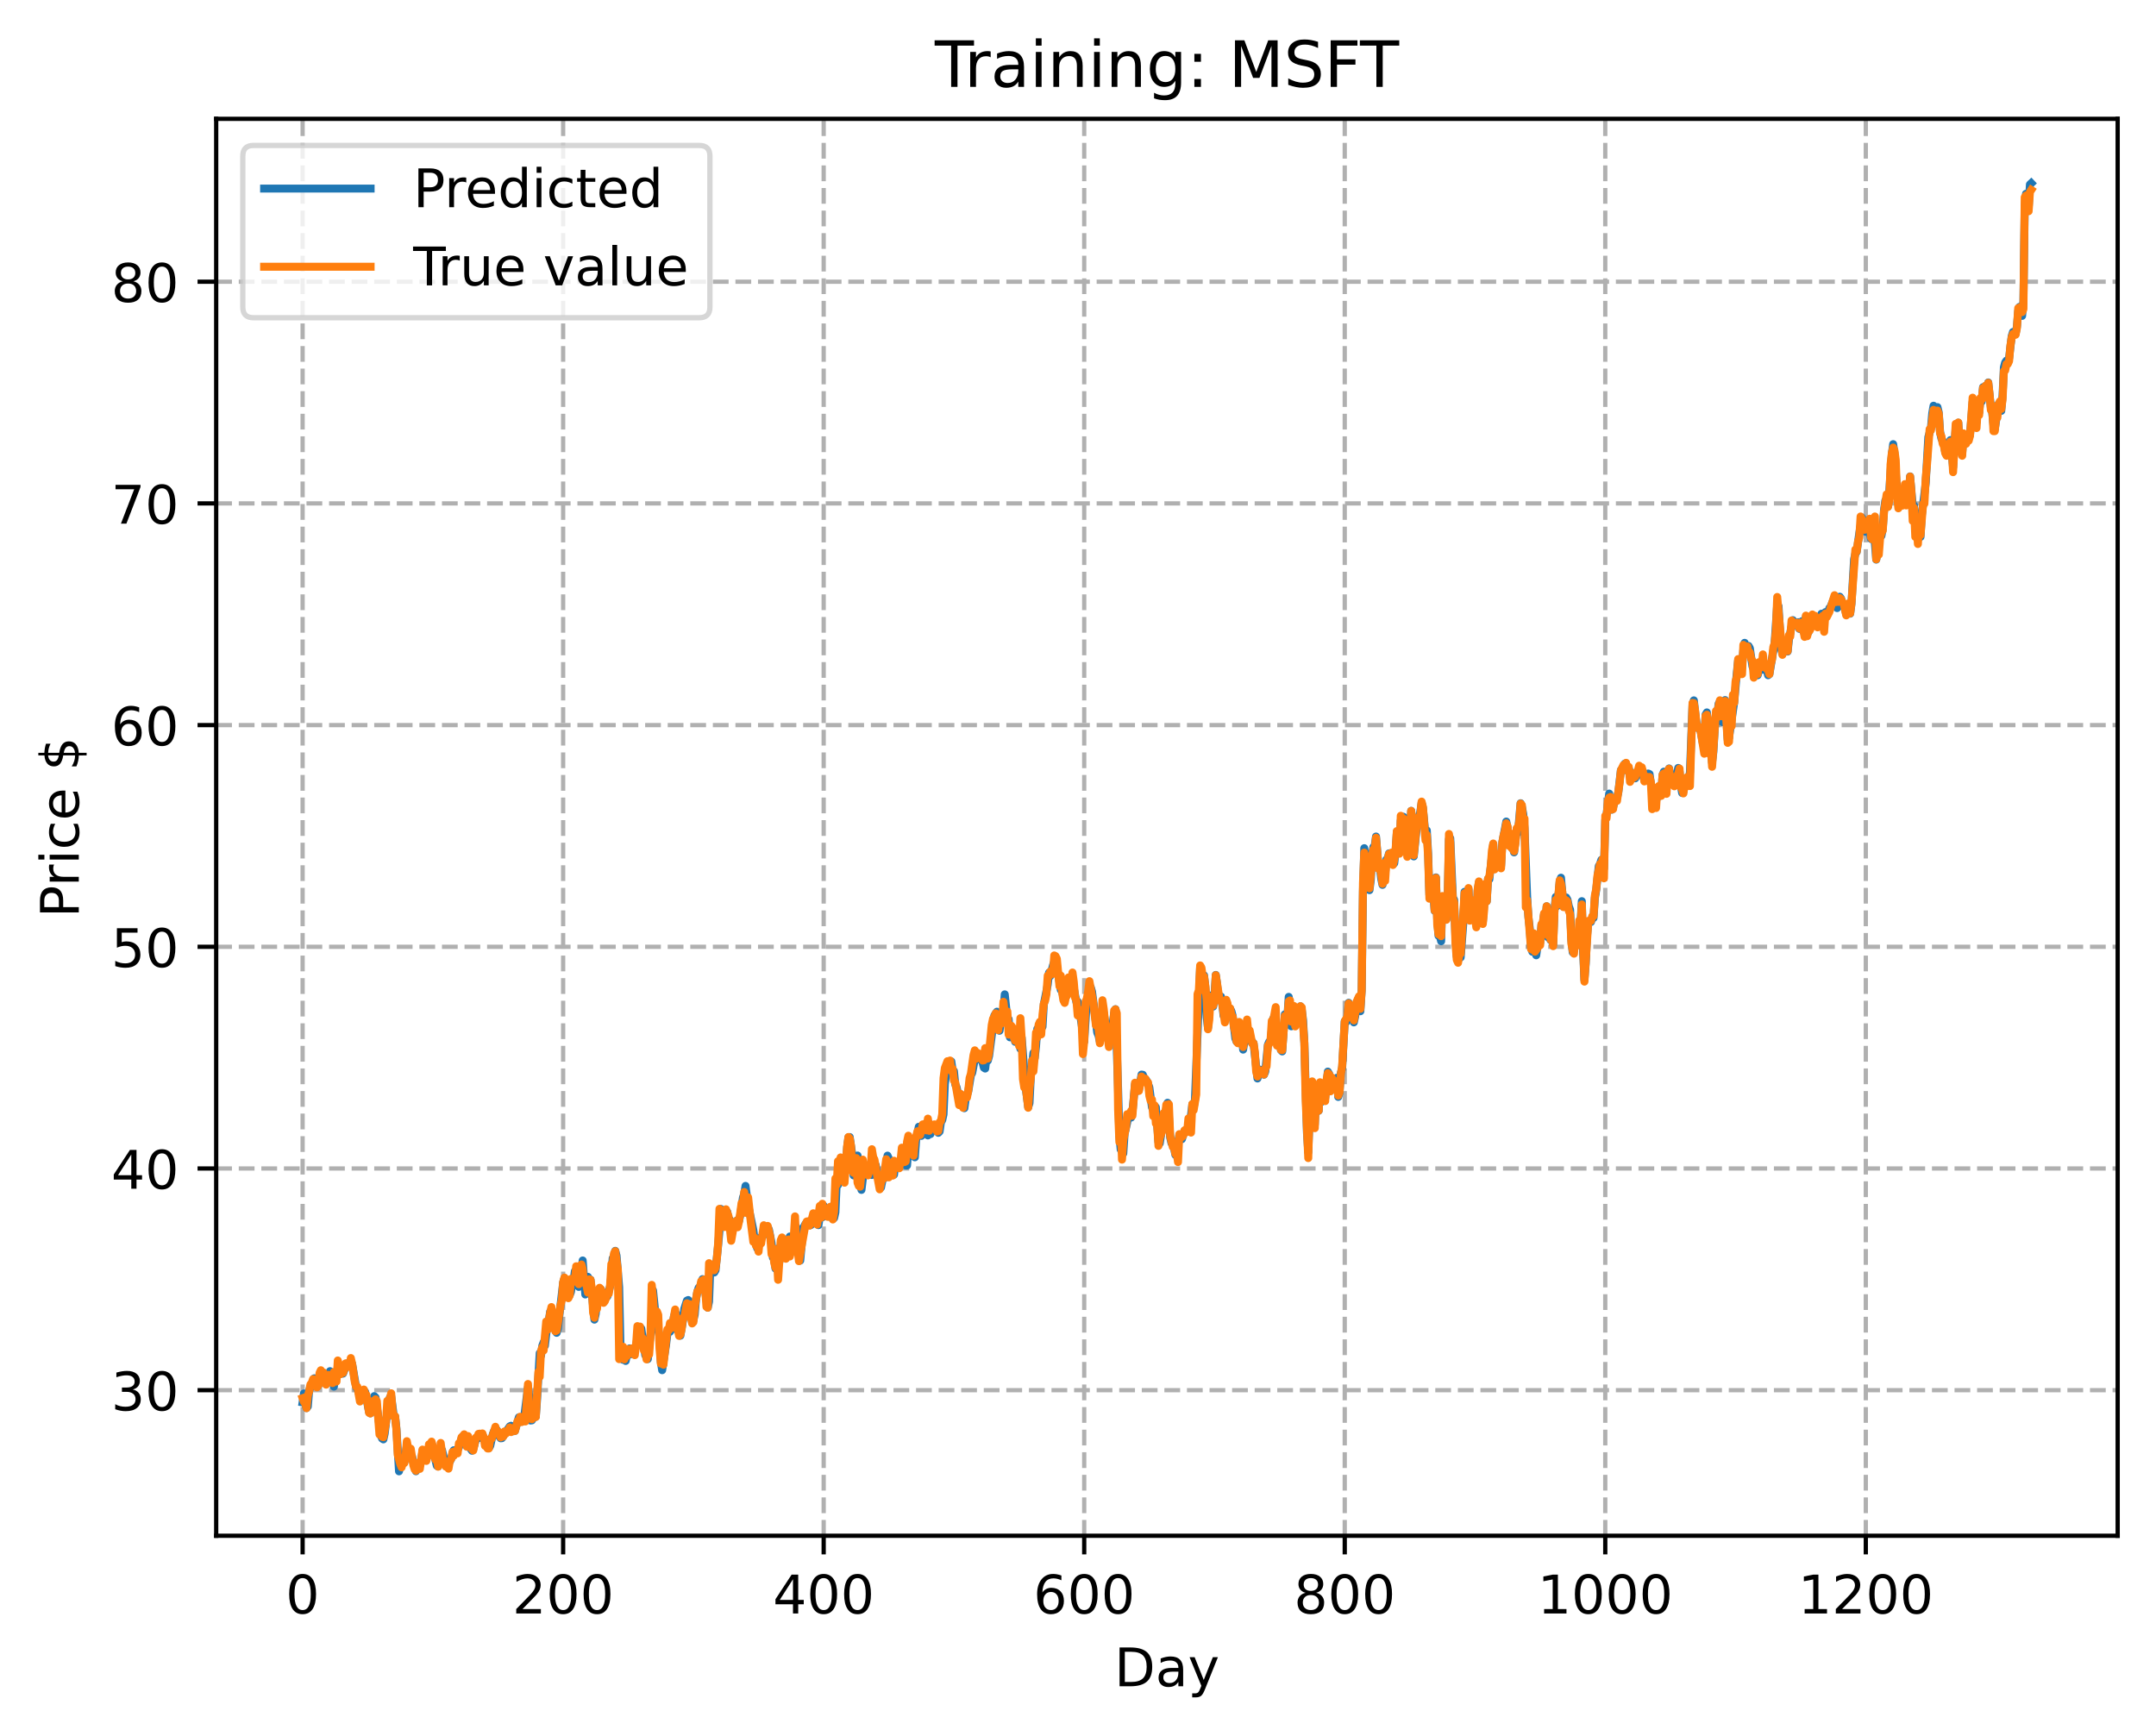<?xml version="1.0" encoding="utf-8" standalone="no"?>
<!DOCTYPE svg PUBLIC "-//W3C//DTD SVG 1.1//EN"
  "http://www.w3.org/Graphics/SVG/1.1/DTD/svg11.dtd">
<!-- Created with matplotlib (https://matplotlib.org/) -->
<svg height="325.986pt" version="1.1" viewBox="0 0 404.923 325.986" width="404.923pt" xmlns="http://www.w3.org/2000/svg" xmlns:xlink="http://www.w3.org/1999/xlink">
 <defs>
  <style type="text/css">
*{stroke-linecap:butt;stroke-linejoin:round;}
  </style>
 </defs>
 <g id="figure_1">
  <g id="patch_1">
   <path d="M 0 325.986 
L 404.923 325.986 
L 404.923 0 
L 0 0 
z
" style="fill:#ffffff;"/>
  </g>
  <g id="axes_1">
   <g id="patch_2">
    <path d="M 40.603 288.43 
L 397.723 288.43 
L 397.723 22.318 
L 40.603 22.318 
z
" style="fill:#ffffff;"/>
   </g>
   <g id="matplotlib.axis_1">
    <g id="xtick_1">
     <g id="line2d_1">
      <path clip-path="url(#pd0a74e862f)" d="M 56.836 288.43 
L 56.836 22.318 
" style="fill:none;stroke:#b0b0b0;stroke-dasharray:2.96,1.28;stroke-dashoffset:0;stroke-width:0.8;"/>
     </g>
     <g id="line2d_2">
      <defs>
       <path d="M 0 0 
L 0 3.5 
" id="m7f16995215" style="stroke:#000000;stroke-width:0.8;"/>
      </defs>
      <g>
       <use style="stroke:#000000;stroke-width:0.8;" x="56.836" xlink:href="#m7f16995215" y="288.43"/>
      </g>
     </g>
     <g id="text_1">
      <!-- 0 -->
      <defs>
       <path d="M 31.781 66.406 
Q 24.172 66.406 20.328 58.906 
Q 16.5 51.422 16.5 36.375 
Q 16.5 21.391 20.328 13.891 
Q 24.172 6.391 31.781 6.391 
Q 39.453 6.391 43.281 13.891 
Q 47.125 21.391 47.125 36.375 
Q 47.125 51.422 43.281 58.906 
Q 39.453 66.406 31.781 66.406 
z
M 31.781 74.219 
Q 44.047 74.219 50.516 64.516 
Q 56.984 54.828 56.984 36.375 
Q 56.984 17.969 50.516 8.266 
Q 44.047 -1.422 31.781 -1.422 
Q 19.531 -1.422 13.062 8.266 
Q 6.594 17.969 6.594 36.375 
Q 6.594 54.828 13.062 64.516 
Q 19.531 74.219 31.781 74.219 
z
" id="DejaVuSans-48"/>
      </defs>
      <g transform="translate(53.655 303.029)scale(0.1 -0.1)">
       <use xlink:href="#DejaVuSans-48"/>
      </g>
     </g>
    </g>
    <g id="xtick_2">
     <g id="line2d_3">
      <path clip-path="url(#pd0a74e862f)" d="M 105.766 288.43 
L 105.766 22.318 
" style="fill:none;stroke:#b0b0b0;stroke-dasharray:2.96,1.28;stroke-dashoffset:0;stroke-width:0.8;"/>
     </g>
     <g id="line2d_4">
      <g>
       <use style="stroke:#000000;stroke-width:0.8;" x="105.766" xlink:href="#m7f16995215" y="288.43"/>
      </g>
     </g>
     <g id="text_2">
      <!-- 200 -->
      <defs>
       <path d="M 19.188 8.297 
L 53.609 8.297 
L 53.609 0 
L 7.328 0 
L 7.328 8.297 
Q 12.938 14.109 22.625 23.891 
Q 32.328 33.688 34.812 36.531 
Q 39.547 41.844 41.422 45.531 
Q 43.312 49.219 43.312 52.781 
Q 43.312 58.594 39.234 62.25 
Q 35.156 65.922 28.609 65.922 
Q 23.969 65.922 18.812 64.312 
Q 13.672 62.703 7.812 59.422 
L 7.812 69.391 
Q 13.766 71.781 18.938 73 
Q 24.125 74.219 28.422 74.219 
Q 39.75 74.219 46.484 68.547 
Q 53.219 62.891 53.219 53.422 
Q 53.219 48.922 51.531 44.891 
Q 49.859 40.875 45.406 35.406 
Q 44.188 33.984 37.641 27.219 
Q 31.109 20.453 19.188 8.297 
z
" id="DejaVuSans-50"/>
      </defs>
      <g transform="translate(96.223 303.029)scale(0.1 -0.1)">
       <use xlink:href="#DejaVuSans-50"/>
       <use x="63.623" xlink:href="#DejaVuSans-48"/>
       <use x="127.246" xlink:href="#DejaVuSans-48"/>
      </g>
     </g>
    </g>
    <g id="xtick_3">
     <g id="line2d_5">
      <path clip-path="url(#pd0a74e862f)" d="M 154.697 288.43 
L 154.697 22.318 
" style="fill:none;stroke:#b0b0b0;stroke-dasharray:2.96,1.28;stroke-dashoffset:0;stroke-width:0.8;"/>
     </g>
     <g id="line2d_6">
      <g>
       <use style="stroke:#000000;stroke-width:0.8;" x="154.697" xlink:href="#m7f16995215" y="288.43"/>
      </g>
     </g>
     <g id="text_3">
      <!-- 400 -->
      <defs>
       <path d="M 37.797 64.312 
L 12.891 25.391 
L 37.797 25.391 
z
M 35.203 72.906 
L 47.609 72.906 
L 47.609 25.391 
L 58.016 25.391 
L 58.016 17.188 
L 47.609 17.188 
L 47.609 0 
L 37.797 0 
L 37.797 17.188 
L 4.891 17.188 
L 4.891 26.703 
z
" id="DejaVuSans-52"/>
      </defs>
      <g transform="translate(145.153 303.029)scale(0.1 -0.1)">
       <use xlink:href="#DejaVuSans-52"/>
       <use x="63.623" xlink:href="#DejaVuSans-48"/>
       <use x="127.246" xlink:href="#DejaVuSans-48"/>
      </g>
     </g>
    </g>
    <g id="xtick_4">
     <g id="line2d_7">
      <path clip-path="url(#pd0a74e862f)" d="M 203.628 288.43 
L 203.628 22.318 
" style="fill:none;stroke:#b0b0b0;stroke-dasharray:2.96,1.28;stroke-dashoffset:0;stroke-width:0.8;"/>
     </g>
     <g id="line2d_8">
      <g>
       <use style="stroke:#000000;stroke-width:0.8;" x="203.628" xlink:href="#m7f16995215" y="288.43"/>
      </g>
     </g>
     <g id="text_4">
      <!-- 600 -->
      <defs>
       <path d="M 33.016 40.375 
Q 26.375 40.375 22.484 35.828 
Q 18.609 31.297 18.609 23.391 
Q 18.609 15.531 22.484 10.953 
Q 26.375 6.391 33.016 6.391 
Q 39.656 6.391 43.531 10.953 
Q 47.406 15.531 47.406 23.391 
Q 47.406 31.297 43.531 35.828 
Q 39.656 40.375 33.016 40.375 
z
M 52.594 71.297 
L 52.594 62.312 
Q 48.875 64.062 45.094 64.984 
Q 41.312 65.922 37.594 65.922 
Q 27.828 65.922 22.672 59.328 
Q 17.531 52.734 16.797 39.406 
Q 19.672 43.656 24.016 45.922 
Q 28.375 48.188 33.594 48.188 
Q 44.578 48.188 50.953 41.516 
Q 57.328 34.859 57.328 23.391 
Q 57.328 12.156 50.688 5.359 
Q 44.047 -1.422 33.016 -1.422 
Q 20.359 -1.422 13.672 8.266 
Q 6.984 17.969 6.984 36.375 
Q 6.984 53.656 15.188 63.938 
Q 23.391 74.219 37.203 74.219 
Q 40.922 74.219 44.703 73.484 
Q 48.484 72.75 52.594 71.297 
z
" id="DejaVuSans-54"/>
      </defs>
      <g transform="translate(194.084 303.029)scale(0.1 -0.1)">
       <use xlink:href="#DejaVuSans-54"/>
       <use x="63.623" xlink:href="#DejaVuSans-48"/>
       <use x="127.246" xlink:href="#DejaVuSans-48"/>
      </g>
     </g>
    </g>
    <g id="xtick_5">
     <g id="line2d_9">
      <path clip-path="url(#pd0a74e862f)" d="M 252.558 288.43 
L 252.558 22.318 
" style="fill:none;stroke:#b0b0b0;stroke-dasharray:2.96,1.28;stroke-dashoffset:0;stroke-width:0.8;"/>
     </g>
     <g id="line2d_10">
      <g>
       <use style="stroke:#000000;stroke-width:0.8;" x="252.558" xlink:href="#m7f16995215" y="288.43"/>
      </g>
     </g>
     <g id="text_5">
      <!-- 800 -->
      <defs>
       <path d="M 31.781 34.625 
Q 24.75 34.625 20.719 30.859 
Q 16.703 27.094 16.703 20.516 
Q 16.703 13.922 20.719 10.156 
Q 24.75 6.391 31.781 6.391 
Q 38.812 6.391 42.859 10.172 
Q 46.922 13.969 46.922 20.516 
Q 46.922 27.094 42.891 30.859 
Q 38.875 34.625 31.781 34.625 
z
M 21.922 38.812 
Q 15.578 40.375 12.031 44.719 
Q 8.5 49.078 8.5 55.328 
Q 8.5 64.062 14.719 69.141 
Q 20.953 74.219 31.781 74.219 
Q 42.672 74.219 48.875 69.141 
Q 55.078 64.062 55.078 55.328 
Q 55.078 49.078 51.531 44.719 
Q 48 40.375 41.703 38.812 
Q 48.828 37.156 52.797 32.312 
Q 56.781 27.484 56.781 20.516 
Q 56.781 9.906 50.312 4.234 
Q 43.844 -1.422 31.781 -1.422 
Q 19.734 -1.422 13.25 4.234 
Q 6.781 9.906 6.781 20.516 
Q 6.781 27.484 10.781 32.312 
Q 14.797 37.156 21.922 38.812 
z
M 18.312 54.391 
Q 18.312 48.734 21.844 45.562 
Q 25.391 42.391 31.781 42.391 
Q 38.141 42.391 41.719 45.562 
Q 45.312 48.734 45.312 54.391 
Q 45.312 60.062 41.719 63.234 
Q 38.141 66.406 31.781 66.406 
Q 25.391 66.406 21.844 63.234 
Q 18.312 60.062 18.312 54.391 
z
" id="DejaVuSans-56"/>
      </defs>
      <g transform="translate(243.015 303.029)scale(0.1 -0.1)">
       <use xlink:href="#DejaVuSans-56"/>
       <use x="63.623" xlink:href="#DejaVuSans-48"/>
       <use x="127.246" xlink:href="#DejaVuSans-48"/>
      </g>
     </g>
    </g>
    <g id="xtick_6">
     <g id="line2d_11">
      <path clip-path="url(#pd0a74e862f)" d="M 301.489 288.43 
L 301.489 22.318 
" style="fill:none;stroke:#b0b0b0;stroke-dasharray:2.96,1.28;stroke-dashoffset:0;stroke-width:0.8;"/>
     </g>
     <g id="line2d_12">
      <g>
       <use style="stroke:#000000;stroke-width:0.8;" x="301.489" xlink:href="#m7f16995215" y="288.43"/>
      </g>
     </g>
     <g id="text_6">
      <!-- 1000 -->
      <defs>
       <path d="M 12.406 8.297 
L 28.516 8.297 
L 28.516 63.922 
L 10.984 60.406 
L 10.984 69.391 
L 28.422 72.906 
L 38.281 72.906 
L 38.281 8.297 
L 54.391 8.297 
L 54.391 0 
L 12.406 0 
z
" id="DejaVuSans-49"/>
      </defs>
      <g transform="translate(288.764 303.029)scale(0.1 -0.1)">
       <use xlink:href="#DejaVuSans-49"/>
       <use x="63.623" xlink:href="#DejaVuSans-48"/>
       <use x="127.246" xlink:href="#DejaVuSans-48"/>
       <use x="190.869" xlink:href="#DejaVuSans-48"/>
      </g>
     </g>
    </g>
    <g id="xtick_7">
     <g id="line2d_13">
      <path clip-path="url(#pd0a74e862f)" d="M 350.419 288.43 
L 350.419 22.318 
" style="fill:none;stroke:#b0b0b0;stroke-dasharray:2.96,1.28;stroke-dashoffset:0;stroke-width:0.8;"/>
     </g>
     <g id="line2d_14">
      <g>
       <use style="stroke:#000000;stroke-width:0.8;" x="350.419" xlink:href="#m7f16995215" y="288.43"/>
      </g>
     </g>
     <g id="text_7">
      <!-- 1200 -->
      <g transform="translate(337.694 303.029)scale(0.1 -0.1)">
       <use xlink:href="#DejaVuSans-49"/>
       <use x="63.623" xlink:href="#DejaVuSans-50"/>
       <use x="127.246" xlink:href="#DejaVuSans-48"/>
       <use x="190.869" xlink:href="#DejaVuSans-48"/>
      </g>
     </g>
    </g>
    <g id="text_8">
     <!-- Day -->
     <defs>
      <path d="M 19.672 64.797 
L 19.672 8.109 
L 31.594 8.109 
Q 46.688 8.109 53.688 14.938 
Q 60.688 21.781 60.688 36.531 
Q 60.688 51.172 53.688 57.984 
Q 46.688 64.797 31.594 64.797 
z
M 9.812 72.906 
L 30.078 72.906 
Q 51.266 72.906 61.172 64.094 
Q 71.094 55.281 71.094 36.531 
Q 71.094 17.672 61.125 8.828 
Q 51.172 0 30.078 0 
L 9.812 0 
z
" id="DejaVuSans-68"/>
      <path d="M 34.281 27.484 
Q 23.391 27.484 19.188 25 
Q 14.984 22.516 14.984 16.5 
Q 14.984 11.719 18.141 8.906 
Q 21.297 6.109 26.703 6.109 
Q 34.188 6.109 38.703 11.406 
Q 43.219 16.703 43.219 25.484 
L 43.219 27.484 
z
M 52.203 31.203 
L 52.203 0 
L 43.219 0 
L 43.219 8.297 
Q 40.141 3.328 35.547 0.953 
Q 30.953 -1.422 24.312 -1.422 
Q 15.922 -1.422 10.953 3.297 
Q 6 8.016 6 15.922 
Q 6 25.141 12.172 29.828 
Q 18.359 34.516 30.609 34.516 
L 43.219 34.516 
L 43.219 35.406 
Q 43.219 41.609 39.141 45 
Q 35.062 48.391 27.688 48.391 
Q 23 48.391 18.547 47.266 
Q 14.109 46.141 10.016 43.891 
L 10.016 52.203 
Q 14.938 54.109 19.578 55.047 
Q 24.219 56 28.609 56 
Q 40.484 56 46.344 49.844 
Q 52.203 43.703 52.203 31.203 
z
" id="DejaVuSans-97"/>
      <path d="M 32.172 -5.078 
Q 28.375 -14.844 24.75 -17.812 
Q 21.141 -20.797 15.094 -20.797 
L 7.906 -20.797 
L 7.906 -13.281 
L 13.188 -13.281 
Q 16.891 -13.281 18.938 -11.516 
Q 21 -9.766 23.484 -3.219 
L 25.094 0.875 
L 2.984 54.688 
L 12.5 54.688 
L 29.594 11.922 
L 46.688 54.688 
L 56.203 54.688 
z
" id="DejaVuSans-121"/>
     </defs>
     <g transform="translate(209.29 316.707)scale(0.1 -0.1)">
      <use xlink:href="#DejaVuSans-68"/>
      <use x="77.002" xlink:href="#DejaVuSans-97"/>
      <use x="138.281" xlink:href="#DejaVuSans-121"/>
     </g>
    </g>
   </g>
   <g id="matplotlib.axis_2">
    <g id="ytick_1">
     <g id="line2d_15">
      <path clip-path="url(#pd0a74e862f)" d="M 40.603 261.096 
L 397.723 261.096 
" style="fill:none;stroke:#b0b0b0;stroke-dasharray:2.96,1.28;stroke-dashoffset:0;stroke-width:0.8;"/>
     </g>
     <g id="line2d_16">
      <defs>
       <path d="M 0 0 
L -3.5 0 
" id="m17a160f709" style="stroke:#000000;stroke-width:0.8;"/>
      </defs>
      <g>
       <use style="stroke:#000000;stroke-width:0.8;" x="40.603" xlink:href="#m17a160f709" y="261.096"/>
      </g>
     </g>
     <g id="text_9">
      <!-- 30 -->
      <defs>
       <path d="M 40.578 39.312 
Q 47.656 37.797 51.625 33 
Q 55.609 28.219 55.609 21.188 
Q 55.609 10.406 48.188 4.484 
Q 40.766 -1.422 27.094 -1.422 
Q 22.516 -1.422 17.656 -0.516 
Q 12.797 0.391 7.625 2.203 
L 7.625 11.719 
Q 11.719 9.328 16.594 8.109 
Q 21.484 6.891 26.812 6.891 
Q 36.078 6.891 40.938 10.547 
Q 45.797 14.203 45.797 21.188 
Q 45.797 27.641 41.281 31.266 
Q 36.766 34.906 28.719 34.906 
L 20.219 34.906 
L 20.219 43.016 
L 29.109 43.016 
Q 36.375 43.016 40.234 45.922 
Q 44.094 48.828 44.094 54.297 
Q 44.094 59.906 40.109 62.906 
Q 36.141 65.922 28.719 65.922 
Q 24.656 65.922 20.016 65.031 
Q 15.375 64.156 9.812 62.312 
L 9.812 71.094 
Q 15.438 72.656 20.344 73.438 
Q 25.25 74.219 29.594 74.219 
Q 40.828 74.219 47.359 69.109 
Q 53.906 64.016 53.906 55.328 
Q 53.906 49.266 50.438 45.094 
Q 46.969 40.922 40.578 39.312 
z
" id="DejaVuSans-51"/>
      </defs>
      <g transform="translate(20.878 264.895)scale(0.1 -0.1)">
       <use xlink:href="#DejaVuSans-51"/>
       <use x="63.623" xlink:href="#DejaVuSans-48"/>
      </g>
     </g>
    </g>
    <g id="ytick_2">
     <g id="line2d_17">
      <path clip-path="url(#pd0a74e862f)" d="M 40.603 219.46 
L 397.723 219.46 
" style="fill:none;stroke:#b0b0b0;stroke-dasharray:2.96,1.28;stroke-dashoffset:0;stroke-width:0.8;"/>
     </g>
     <g id="line2d_18">
      <g>
       <use style="stroke:#000000;stroke-width:0.8;" x="40.603" xlink:href="#m17a160f709" y="219.46"/>
      </g>
     </g>
     <g id="text_10">
      <!-- 40 -->
      <g transform="translate(20.878 223.259)scale(0.1 -0.1)">
       <use xlink:href="#DejaVuSans-52"/>
       <use x="63.623" xlink:href="#DejaVuSans-48"/>
      </g>
     </g>
    </g>
    <g id="ytick_3">
     <g id="line2d_19">
      <path clip-path="url(#pd0a74e862f)" d="M 40.603 177.823 
L 397.723 177.823 
" style="fill:none;stroke:#b0b0b0;stroke-dasharray:2.96,1.28;stroke-dashoffset:0;stroke-width:0.8;"/>
     </g>
     <g id="line2d_20">
      <g>
       <use style="stroke:#000000;stroke-width:0.8;" x="40.603" xlink:href="#m17a160f709" y="177.823"/>
      </g>
     </g>
     <g id="text_11">
      <!-- 50 -->
      <defs>
       <path d="M 10.797 72.906 
L 49.516 72.906 
L 49.516 64.594 
L 19.828 64.594 
L 19.828 46.734 
Q 21.969 47.469 24.109 47.828 
Q 26.266 48.188 28.422 48.188 
Q 40.625 48.188 47.75 41.5 
Q 54.891 34.812 54.891 23.391 
Q 54.891 11.625 47.562 5.094 
Q 40.234 -1.422 26.906 -1.422 
Q 22.312 -1.422 17.547 -0.641 
Q 12.797 0.141 7.719 1.703 
L 7.719 11.625 
Q 12.109 9.234 16.797 8.062 
Q 21.484 6.891 26.703 6.891 
Q 35.156 6.891 40.078 11.328 
Q 45.016 15.766 45.016 23.391 
Q 45.016 31 40.078 35.438 
Q 35.156 39.891 26.703 39.891 
Q 22.75 39.891 18.812 39.016 
Q 14.891 38.141 10.797 36.281 
z
" id="DejaVuSans-53"/>
      </defs>
      <g transform="translate(20.878 181.622)scale(0.1 -0.1)">
       <use xlink:href="#DejaVuSans-53"/>
       <use x="63.623" xlink:href="#DejaVuSans-48"/>
      </g>
     </g>
    </g>
    <g id="ytick_4">
     <g id="line2d_21">
      <path clip-path="url(#pd0a74e862f)" d="M 40.603 136.187 
L 397.723 136.187 
" style="fill:none;stroke:#b0b0b0;stroke-dasharray:2.96,1.28;stroke-dashoffset:0;stroke-width:0.8;"/>
     </g>
     <g id="line2d_22">
      <g>
       <use style="stroke:#000000;stroke-width:0.8;" x="40.603" xlink:href="#m17a160f709" y="136.187"/>
      </g>
     </g>
     <g id="text_12">
      <!-- 60 -->
      <g transform="translate(20.878 139.986)scale(0.1 -0.1)">
       <use xlink:href="#DejaVuSans-54"/>
       <use x="63.623" xlink:href="#DejaVuSans-48"/>
      </g>
     </g>
    </g>
    <g id="ytick_5">
     <g id="line2d_23">
      <path clip-path="url(#pd0a74e862f)" d="M 40.603 94.55 
L 397.723 94.55 
" style="fill:none;stroke:#b0b0b0;stroke-dasharray:2.96,1.28;stroke-dashoffset:0;stroke-width:0.8;"/>
     </g>
     <g id="line2d_24">
      <g>
       <use style="stroke:#000000;stroke-width:0.8;" x="40.603" xlink:href="#m17a160f709" y="94.55"/>
      </g>
     </g>
     <g id="text_13">
      <!-- 70 -->
      <defs>
       <path d="M 8.203 72.906 
L 55.078 72.906 
L 55.078 68.703 
L 28.609 0 
L 18.312 0 
L 43.219 64.594 
L 8.203 64.594 
z
" id="DejaVuSans-55"/>
      </defs>
      <g transform="translate(20.878 98.35)scale(0.1 -0.1)">
       <use xlink:href="#DejaVuSans-55"/>
       <use x="63.623" xlink:href="#DejaVuSans-48"/>
      </g>
     </g>
    </g>
    <g id="ytick_6">
     <g id="line2d_25">
      <path clip-path="url(#pd0a74e862f)" d="M 40.603 52.914 
L 397.723 52.914 
" style="fill:none;stroke:#b0b0b0;stroke-dasharray:2.96,1.28;stroke-dashoffset:0;stroke-width:0.8;"/>
     </g>
     <g id="line2d_26">
      <g>
       <use style="stroke:#000000;stroke-width:0.8;" x="40.603" xlink:href="#m17a160f709" y="52.914"/>
      </g>
     </g>
     <g id="text_14">
      <!-- 80 -->
      <g transform="translate(20.878 56.713)scale(0.1 -0.1)">
       <use xlink:href="#DejaVuSans-56"/>
       <use x="63.623" xlink:href="#DejaVuSans-48"/>
      </g>
     </g>
    </g>
    <g id="text_15">
     <!-- Price $ -->
     <defs>
      <path d="M 19.672 64.797 
L 19.672 37.406 
L 32.078 37.406 
Q 38.969 37.406 42.719 40.969 
Q 46.484 44.531 46.484 51.125 
Q 46.484 57.672 42.719 61.234 
Q 38.969 64.797 32.078 64.797 
z
M 9.812 72.906 
L 32.078 72.906 
Q 44.344 72.906 50.609 67.359 
Q 56.891 61.812 56.891 51.125 
Q 56.891 40.328 50.609 34.812 
Q 44.344 29.297 32.078 29.297 
L 19.672 29.297 
L 19.672 0 
L 9.812 0 
z
" id="DejaVuSans-80"/>
      <path d="M 41.109 46.297 
Q 39.594 47.172 37.812 47.578 
Q 36.031 48 33.891 48 
Q 26.266 48 22.188 43.047 
Q 18.109 38.094 18.109 28.812 
L 18.109 0 
L 9.078 0 
L 9.078 54.688 
L 18.109 54.688 
L 18.109 46.188 
Q 20.953 51.172 25.484 53.578 
Q 30.031 56 36.531 56 
Q 37.453 56 38.578 55.875 
Q 39.703 55.766 41.062 55.516 
z
" id="DejaVuSans-114"/>
      <path d="M 9.422 54.688 
L 18.406 54.688 
L 18.406 0 
L 9.422 0 
z
M 9.422 75.984 
L 18.406 75.984 
L 18.406 64.594 
L 9.422 64.594 
z
" id="DejaVuSans-105"/>
      <path d="M 48.781 52.594 
L 48.781 44.188 
Q 44.969 46.297 41.141 47.344 
Q 37.312 48.391 33.406 48.391 
Q 24.656 48.391 19.812 42.844 
Q 14.984 37.312 14.984 27.297 
Q 14.984 17.281 19.812 11.734 
Q 24.656 6.203 33.406 6.203 
Q 37.312 6.203 41.141 7.25 
Q 44.969 8.297 48.781 10.406 
L 48.781 2.094 
Q 45.016 0.344 40.984 -0.531 
Q 36.969 -1.422 32.422 -1.422 
Q 20.062 -1.422 12.781 6.344 
Q 5.516 14.109 5.516 27.297 
Q 5.516 40.672 12.859 48.328 
Q 20.219 56 33.016 56 
Q 37.156 56 41.109 55.141 
Q 45.062 54.297 48.781 52.594 
z
" id="DejaVuSans-99"/>
      <path d="M 56.203 29.594 
L 56.203 25.203 
L 14.891 25.203 
Q 15.484 15.922 20.484 11.062 
Q 25.484 6.203 34.422 6.203 
Q 39.594 6.203 44.453 7.469 
Q 49.312 8.734 54.109 11.281 
L 54.109 2.781 
Q 49.266 0.734 44.188 -0.344 
Q 39.109 -1.422 33.891 -1.422 
Q 20.797 -1.422 13.156 6.188 
Q 5.516 13.812 5.516 26.812 
Q 5.516 40.234 12.766 48.109 
Q 20.016 56 32.328 56 
Q 43.359 56 49.781 48.891 
Q 56.203 41.797 56.203 29.594 
z
M 47.219 32.234 
Q 47.125 39.594 43.094 43.984 
Q 39.062 48.391 32.422 48.391 
Q 24.906 48.391 20.391 44.141 
Q 15.875 39.891 15.188 32.172 
z
" id="DejaVuSans-101"/>
      <path id="DejaVuSans-32"/>
      <path d="M 33.797 -14.703 
L 28.906 -14.703 
L 28.859 0 
Q 23.734 0.094 18.609 1.188 
Q 13.484 2.297 8.297 4.5 
L 8.297 13.281 
Q 13.281 10.156 18.375 8.562 
Q 23.484 6.984 28.906 6.938 
L 28.906 29.203 
Q 18.109 30.953 13.203 35.156 
Q 8.297 39.359 8.297 46.688 
Q 8.297 54.641 13.625 59.219 
Q 18.953 63.812 28.906 64.5 
L 28.906 75.984 
L 33.797 75.984 
L 33.797 64.656 
Q 38.328 64.453 42.578 63.688 
Q 46.828 62.938 50.875 61.625 
L 50.875 53.078 
Q 46.828 55.125 42.547 56.25 
Q 38.281 57.375 33.797 57.562 
L 33.797 36.719 
Q 44.875 35.016 50.094 30.609 
Q 55.328 26.219 55.328 18.609 
Q 55.328 10.359 49.781 5.594 
Q 44.234 0.828 33.797 0.094 
z
M 28.906 37.594 
L 28.906 57.625 
Q 23.25 56.984 20.266 54.391 
Q 17.281 51.812 17.281 47.516 
Q 17.281 43.312 20.031 40.969 
Q 22.797 38.625 28.906 37.594 
z
M 33.797 28.219 
L 33.797 7.078 
Q 39.984 7.906 43.141 10.594 
Q 46.297 13.281 46.297 17.672 
Q 46.297 21.969 43.281 24.5 
Q 40.281 27.047 33.797 28.219 
z
" id="DejaVuSans-36"/>
     </defs>
     <g transform="translate(14.798 172.342)rotate(-90)scale(0.1 -0.1)">
      <use xlink:href="#DejaVuSans-80"/>
      <use x="58.553" xlink:href="#DejaVuSans-114"/>
      <use x="99.666" xlink:href="#DejaVuSans-105"/>
      <use x="127.449" xlink:href="#DejaVuSans-99"/>
      <use x="182.43" xlink:href="#DejaVuSans-101"/>
      <use x="243.953" xlink:href="#DejaVuSans-32"/>
      <use x="275.74" xlink:href="#DejaVuSans-36"/>
     </g>
    </g>
   </g>
   <g id="line2d_27">
    <path clip-path="url(#pd0a74e862f)" d="M 56.836 263.368 
L 57.081 261.708 
L 57.325 263.63 
L 57.57 264.456 
L 57.814 264.157 
L 58.059 261.171 
L 58.304 260.482 
L 58.548 260.35 
L 58.793 260.043 
L 59.038 258.859 
L 59.282 259.135 
L 59.772 260.283 
L 60.016 259.452 
L 60.261 257.608 
L 60.506 257.912 
L 60.75 258.555 
L 60.995 258.479 
L 61.24 259.267 
L 61.484 259.621 
L 61.974 257.522 
L 62.218 257.946 
L 62.463 258.934 
L 62.708 260.423 
L 62.952 258.635 
L 63.441 257.017 
L 63.686 256.846 
L 63.931 257.931 
L 64.42 257.98 
L 65.154 256.078 
L 65.399 256.128 
L 65.643 255.894 
L 65.888 256.174 
L 66.133 256.157 
L 66.867 260.456 
L 67.356 261.438 
L 67.601 262.511 
L 67.845 262.702 
L 68.335 261.177 
L 68.579 261.419 
L 69.313 265.153 
L 69.558 265.439 
L 69.802 264.905 
L 70.292 262.208 
L 70.536 262.466 
L 71.515 269.569 
L 71.76 270.171 
L 72.004 270.333 
L 72.249 269.242 
L 72.983 263.1 
L 73.228 262.455 
L 73.472 262.246 
L 73.962 266.016 
L 74.206 266.039 
L 74.451 268.238 
L 74.94 276.334 
L 75.429 274.206 
L 75.674 274.816 
L 75.919 274.687 
L 76.408 271.487 
L 76.653 271.796 
L 76.897 273.195 
L 77.142 273.515 
L 77.387 273.56 
L 78.121 276.32 
L 78.61 274.931 
L 78.855 275.24 
L 79.099 274.604 
L 79.344 272.503 
L 79.589 272.755 
L 79.833 274.232 
L 80.078 274.081 
L 80.812 271.603 
L 81.056 271.075 
L 81.301 271.87 
L 81.79 274.254 
L 82.035 275.284 
L 82.28 275.426 
L 82.524 274.541 
L 83.014 272.352 
L 83.748 275.332 
L 83.992 275.116 
L 84.237 274.33 
L 84.482 274.504 
L 84.726 274.034 
L 85.216 272.378 
L 85.705 272.565 
L 86.194 271.824 
L 86.684 270.177 
L 86.928 269.722 
L 87.417 269.959 
L 87.662 269.996 
L 87.907 270.378 
L 88.151 270.465 
L 88.396 272.109 
L 88.641 272.463 
L 88.885 272.152 
L 89.375 270.363 
L 89.619 270.061 
L 89.864 270.105 
L 90.353 269.358 
L 90.598 269.38 
L 91.577 271.893 
L 91.821 271.926 
L 92.066 271.58 
L 92.555 269.367 
L 92.8 268.722 
L 93.044 268.498 
L 93.289 268.524 
L 93.778 269.805 
L 94.023 270.125 
L 94.268 270.108 
L 95.491 268.256 
L 95.736 267.895 
L 95.98 267.776 
L 96.47 268.798 
L 96.714 268.742 
L 97.448 266.188 
L 97.693 266.643 
L 98.182 266.933 
L 98.427 266.288 
L 98.916 262.448 
L 99.161 260.514 
L 99.405 262.295 
L 99.65 266.79 
L 99.895 266.758 
L 100.139 266.321 
L 100.629 266.058 
L 100.873 262.727 
L 101.363 254.137 
L 101.607 254.612 
L 101.852 252.739 
L 102.097 252.1 
L 102.341 252.737 
L 102.831 248.522 
L 103.075 248.024 
L 103.32 246.356 
L 103.565 246.244 
L 103.809 246.838 
L 104.299 249.93 
L 104.543 250.322 
L 104.788 249.565 
L 105.277 245.063 
L 105.766 240.905 
L 106.011 240.04 
L 106.256 240.644 
L 106.745 242.677 
L 106.99 243.245 
L 107.234 242.622 
L 107.479 240.875 
L 107.724 240.599 
L 107.968 238.753 
L 108.213 239.084 
L 108.458 239.136 
L 108.702 241.698 
L 108.947 240.704 
L 109.436 236.735 
L 109.926 243.12 
L 110.415 239.805 
L 110.66 240.448 
L 110.904 240.337 
L 111.638 247.846 
L 111.883 246.779 
L 112.127 244.152 
L 112.372 243.685 
L 112.617 242.065 
L 112.861 242.16 
L 113.351 243.378 
L 113.595 243.992 
L 114.085 243.461 
L 114.574 241.612 
L 114.819 239.769 
L 115.063 236.337 
L 115.308 235.96 
L 115.553 234.923 
L 115.797 235.841 
L 116.287 241.748 
L 116.531 253.027 
L 116.776 253.524 
L 117.02 255.384 
L 117.265 254.328 
L 117.51 255.603 
L 117.754 254.515 
L 117.999 254.537 
L 118.244 253.249 
L 118.488 253.515 
L 118.733 254.318 
L 119.222 253.653 
L 119.467 252.798 
L 119.956 249.546 
L 120.201 249.737 
L 120.446 249.532 
L 120.69 251.373 
L 120.935 252.281 
L 121.18 254.487 
L 121.669 255.255 
L 122.403 248.564 
L 122.648 242.365 
L 123.381 249.55 
L 123.626 249.661 
L 123.871 251.063 
L 124.115 255.822 
L 124.36 257.341 
L 125.094 252.56 
L 125.339 250.549 
L 125.583 249.722 
L 125.828 250.127 
L 126.073 249.758 
L 126.317 248.952 
L 126.562 247.305 
L 126.807 246.5 
L 127.051 246.832 
L 127.296 249.773 
L 127.541 250.036 
L 127.785 250.856 
L 128.275 247.992 
L 128.519 245.817 
L 129.008 244.274 
L 129.253 244.162 
L 129.498 245.248 
L 129.742 245.827 
L 129.987 247.462 
L 130.232 247.939 
L 130.476 246.889 
L 130.721 244.033 
L 130.966 242.613 
L 131.21 241.864 
L 131.455 241.718 
L 131.944 240.236 
L 132.189 240.92 
L 132.923 245.594 
L 133.168 244.466 
L 133.412 237.704 
L 133.657 237.81 
L 133.902 238.254 
L 134.146 238.99 
L 134.391 238.57 
L 134.88 233.825 
L 135.125 231.094 
L 135.369 227.053 
L 135.614 229.121 
L 135.859 228.202 
L 136.103 229.03 
L 136.348 229.295 
L 136.593 227.628 
L 136.837 228.968 
L 137.082 229.09 
L 137.571 231.075 
L 137.816 230.309 
L 138.061 230.133 
L 138.305 229.763 
L 138.55 229.105 
L 138.795 229.312 
L 139.039 228.203 
L 139.529 224.938 
L 139.773 224.235 
L 140.018 222.731 
L 140.507 226.347 
L 141.486 231.025 
L 141.73 232.972 
L 142.22 234.461 
L 142.464 233.909 
L 142.709 233.689 
L 142.954 232.329 
L 143.198 232.263 
L 143.688 230.552 
L 144.177 230.44 
L 144.422 230.95 
L 144.911 233.468 
L 145.156 236.193 
L 145.4 236.432 
L 145.645 238.257 
L 145.89 237.528 
L 146.134 234.486 
L 146.379 236.965 
L 146.868 232.723 
L 147.113 233.143 
L 147.357 235.263 
L 147.847 235.991 
L 148.091 234.982 
L 148.336 232.233 
L 148.581 234.698 
L 149.07 232.957 
L 149.315 232.958 
L 149.559 230.441 
L 149.804 235.097 
L 150.049 235.619 
L 150.293 236.753 
L 150.783 231.403 
L 151.027 230.333 
L 151.272 229.868 
L 151.761 229.44 
L 152.006 229.4 
L 152.251 230.103 
L 152.495 229.904 
L 152.984 228.449 
L 153.229 229.414 
L 153.718 230.099 
L 154.208 226.995 
L 154.452 228.627 
L 154.697 226.463 
L 154.942 227.489 
L 155.186 227.395 
L 155.431 228.28 
L 155.676 228.488 
L 156.165 226.604 
L 156.654 228.762 
L 156.899 227.687 
L 157.144 222.067 
L 157.388 222.561 
L 157.633 218.692 
L 157.878 219.418 
L 158.122 217.747 
L 158.367 217.749 
L 158.856 219.681 
L 159.101 215.456 
L 159.345 213.612 
L 159.59 213.555 
L 160.079 216.989 
L 160.324 220.76 
L 160.813 219.745 
L 161.058 217.027 
L 161.303 221.808 
L 161.792 223.478 
L 162.281 219.469 
L 162.526 220.288 
L 163.015 218.877 
L 163.26 220.037 
L 163.505 220.276 
L 163.749 220.676 
L 163.994 217.449 
L 164.239 218.536 
L 164.483 218.836 
L 164.972 221.483 
L 165.217 222.09 
L 165.462 223.036 
L 165.706 221.836 
L 165.951 221.204 
L 166.196 221.221 
L 166.685 217.045 
L 166.93 217.579 
L 167.174 220.195 
L 167.419 219.987 
L 167.908 220.616 
L 168.153 218.575 
L 168.398 219.414 
L 168.642 219.025 
L 168.887 218.252 
L 169.132 218.532 
L 169.376 217.843 
L 169.621 216.423 
L 169.866 217.129 
L 170.11 218.89 
L 170.355 218.89 
L 170.6 215.608 
L 170.844 214.304 
L 171.089 214.839 
L 171.823 217.355 
L 172.067 214.065 
L 172.557 211.622 
L 172.801 212.25 
L 173.046 213.328 
L 173.291 212.938 
L 173.535 211.835 
L 173.78 212.908 
L 174.025 211.771 
L 174.269 213.248 
L 174.514 210.966 
L 174.759 212.995 
L 175.003 211.924 
L 175.248 211.572 
L 175.493 211.884 
L 175.737 211.339 
L 175.982 212.303 
L 176.227 212.757 
L 176.471 212.507 
L 176.716 210.774 
L 176.96 210.379 
L 177.205 209.284 
L 177.45 203.613 
L 177.694 201.807 
L 178.184 200.028 
L 178.673 199.352 
L 178.918 201.11 
L 179.162 201.162 
L 179.407 203.664 
L 179.652 204.175 
L 180.386 207.382 
L 180.63 205.677 
L 181.12 208.134 
L 181.364 206.414 
L 181.854 204.954 
L 182.343 201.963 
L 182.588 201.512 
L 183.077 198.962 
L 183.321 198.06 
L 183.566 198.994 
L 183.811 198.073 
L 184.3 198.643 
L 184.789 200.524 
L 185.034 200.686 
L 185.279 198.626 
L 185.523 199.206 
L 185.768 198.309 
L 186.747 190.747 
L 187.236 190.013 
L 187.725 193.587 
L 187.97 191.921 
L 188.215 191.857 
L 188.459 189.922 
L 188.704 186.752 
L 189.193 191.364 
L 189.438 191.408 
L 189.682 194.825 
L 189.927 193.286 
L 190.172 193.308 
L 190.416 194.199 
L 190.661 195.668 
L 190.906 195.478 
L 191.15 194.507 
L 191.395 195.112 
L 191.64 196.975 
L 191.884 194.892 
L 192.618 204.16 
L 193.108 207.923 
L 193.352 207.186 
L 193.597 202.147 
L 194.086 197.758 
L 194.331 198.716 
L 194.575 196.533 
L 194.82 193.224 
L 195.065 193.519 
L 195.309 192.069 
L 195.554 192.043 
L 195.799 192.831 
L 196.043 188.611 
L 196.777 184.912 
L 197.022 182.686 
L 197.267 183.297 
L 197.756 181.323 
L 198.245 179.924 
L 199.224 185.907 
L 199.469 186.239 
L 199.713 187.204 
L 199.958 186.958 
L 200.203 187.186 
L 200.447 186.754 
L 200.692 186.083 
L 200.936 184.047 
L 201.181 184.221 
L 201.426 185.437 
L 201.67 185.594 
L 202.16 188.204 
L 202.404 188.108 
L 202.649 189.994 
L 202.894 190.761 
L 203.383 194.041 
L 203.628 195.619 
L 204.117 187.901 
L 204.362 187.511 
L 204.606 186.707 
L 204.851 185.425 
L 205.096 186.246 
L 206.074 193.924 
L 206.319 194.493 
L 206.563 195.613 
L 206.808 194.379 
L 207.053 190.879 
L 207.297 190.252 
L 207.542 191.927 
L 208.521 195.31 
L 209.255 190.285 
L 209.499 189.538 
L 209.989 204.48 
L 210.233 213.267 
L 210.478 215.903 
L 210.723 215.773 
L 210.967 216.629 
L 211.212 212.919 
L 211.701 210.843 
L 211.946 209.323 
L 212.191 209.502 
L 212.435 209.896 
L 212.68 208.874 
L 213.169 203.646 
L 213.414 203.915 
L 213.658 204.879 
L 213.903 204.634 
L 214.392 201.824 
L 214.637 201.859 
L 214.882 202.474 
L 215.371 202.962 
L 215.86 204.216 
L 216.35 207.966 
L 216.594 208.477 
L 216.839 208.432 
L 217.084 207.956 
L 217.573 214.482 
L 217.818 214.727 
L 218.307 211.505 
L 219.285 207.116 
L 219.53 209.745 
L 219.775 213.645 
L 220.019 214.708 
L 220.264 214.408 
L 220.753 216.911 
L 220.998 216.695 
L 221.487 213.193 
L 221.732 213.327 
L 221.977 213.95 
L 222.466 212.388 
L 222.711 212.517 
L 222.955 212.323 
L 223.2 211.538 
L 223.445 211.389 
L 223.934 207.41 
L 224.179 208.042 
L 224.423 206.578 
L 225.402 181.634 
L 225.891 183.796 
L 226.136 183.189 
L 226.38 185.405 
L 226.625 191.009 
L 226.87 193.045 
L 227.359 186.971 
L 227.604 188.591 
L 227.848 189.043 
L 228.093 186.987 
L 228.338 183.106 
L 228.582 184.828 
L 228.827 187.37 
L 229.072 187.763 
L 229.316 187.165 
L 229.561 188.634 
L 229.806 190.8 
L 230.05 190.256 
L 230.295 188.077 
L 230.784 190.497 
L 231.029 189.431 
L 231.273 189.921 
L 231.518 190.839 
L 232.007 195.011 
L 232.252 195.642 
L 232.741 192.235 
L 232.986 192.646 
L 233.475 197.131 
L 234.209 192.475 
L 234.454 193.872 
L 234.699 194.435 
L 234.943 195.635 
L 235.188 195.632 
L 235.433 195.931 
L 236.167 202.551 
L 236.656 200.895 
L 236.9 201.088 
L 237.145 201.681 
L 237.39 201.843 
L 237.634 201.263 
L 238.124 196.226 
L 238.368 195.667 
L 238.613 195.525 
L 239.102 191.381 
L 239.347 190.873 
L 239.592 191.895 
L 239.836 193.79 
L 240.326 195.391 
L 240.57 197.224 
L 240.815 197.469 
L 241.304 190.509 
L 241.549 191.85 
L 241.794 191.001 
L 242.038 187.226 
L 242.283 189.015 
L 242.527 192.749 
L 243.017 189.68 
L 243.261 192.079 
L 243.506 191.143 
L 243.751 191.359 
L 243.995 190.671 
L 244.24 188.995 
L 244.485 189.707 
L 244.729 191.543 
L 244.974 195.85 
L 245.463 212.7 
L 245.708 216.382 
L 246.197 203.625 
L 246.442 203.239 
L 246.931 211.228 
L 247.176 205.218 
L 247.421 204.857 
L 247.665 208.622 
L 247.91 203.983 
L 248.155 206.976 
L 248.644 204.823 
L 248.888 206.169 
L 249.378 201.264 
L 249.622 201.665 
L 249.867 204.815 
L 250.112 203.388 
L 250.356 203.333 
L 250.601 203.679 
L 251.09 202.422 
L 251.335 206.016 
L 251.58 205.198 
L 251.824 201.515 
L 252.069 200.648 
L 252.558 191.796 
L 252.803 191.996 
L 253.048 190.975 
L 253.292 188.333 
L 253.537 188.817 
L 254.271 192.014 
L 254.515 190.876 
L 254.76 188.847 
L 255.005 187.807 
L 255.249 187.277 
L 255.494 189.923 
L 255.739 186.062 
L 255.983 167.6 
L 256.228 159.299 
L 256.473 161.431 
L 256.717 160.797 
L 257.207 167.179 
L 257.451 165.226 
L 257.696 160.554 
L 257.941 159.093 
L 258.185 158.914 
L 258.43 157.112 
L 258.919 162.996 
L 259.164 162.919 
L 259.409 165.047 
L 259.653 166.189 
L 259.898 162.828 
L 260.143 164.047 
L 260.387 161.435 
L 260.632 161.199 
L 260.876 160.275 
L 261.121 160.506 
L 261.366 160.356 
L 261.61 162.209 
L 261.855 162.126 
L 262.1 160.058 
L 262.344 156.252 
L 262.589 157.052 
L 262.834 159.704 
L 263.078 154.136 
L 263.568 153.4 
L 263.812 156.478 
L 264.057 156.607 
L 264.302 160.086 
L 264.546 156.703 
L 264.791 156.151 
L 265.036 152.288 
L 265.28 155.103 
L 265.525 160.842 
L 266.259 153.581 
L 266.503 153.496 
L 266.748 152.482 
L 266.993 150.807 
L 267.237 151.72 
L 267.727 156.879 
L 267.971 155.961 
L 268.216 160.223 
L 268.461 168.024 
L 268.705 167.641 
L 268.95 168.458 
L 269.195 167.773 
L 269.439 171.058 
L 269.684 164.79 
L 269.929 172.565 
L 270.173 175.758 
L 270.418 175.775 
L 270.663 176.779 
L 270.907 168.523 
L 271.152 170.591 
L 271.397 168.618 
L 271.641 172.631 
L 271.886 169.511 
L 272.131 157.636 
L 272.375 157.453 
L 272.864 168.558 
L 273.109 169.025 
L 273.354 176.055 
L 273.598 179.6 
L 273.843 180.454 
L 274.088 179.378 
L 274.332 179.808 
L 274.822 173.409 
L 275.066 167.494 
L 275.556 170.135 
L 275.8 167.038 
L 276.045 172.8 
L 276.29 172.314 
L 276.534 169.428 
L 276.779 172.588 
L 277.024 171.78 
L 277.268 173.562 
L 277.513 167.326 
L 277.758 165.754 
L 278.002 167.667 
L 278.247 168.407 
L 278.491 173.171 
L 278.981 166.556 
L 279.225 169.277 
L 279.47 165.045 
L 279.715 165.15 
L 280.449 158.574 
L 280.693 162.597 
L 280.938 161.854 
L 281.183 161.55 
L 281.427 160.999 
L 281.672 160.848 
L 281.917 162.606 
L 282.161 158.121 
L 282.651 155.63 
L 282.895 154.3 
L 283.14 155.476 
L 283.385 158.338 
L 283.629 157.987 
L 284.118 159.198 
L 284.363 160.084 
L 284.852 155.777 
L 285.097 156.362 
L 285.586 150.86 
L 285.831 151.576 
L 286.076 152.871 
L 286.32 155.503 
L 286.81 168.314 
L 287.054 172.265 
L 287.299 174.276 
L 287.544 177.997 
L 287.788 178.745 
L 288.033 176.074 
L 288.278 178.66 
L 288.522 179.415 
L 288.767 177.752 
L 289.012 176.891 
L 289.256 177.025 
L 289.501 173.757 
L 289.746 173.571 
L 289.99 171.722 
L 290.235 173.283 
L 290.479 170.214 
L 290.724 176.031 
L 290.969 174.356 
L 291.213 176.576 
L 291.458 175.163 
L 291.703 177.358 
L 291.947 170.833 
L 292.192 168.45 
L 292.437 170.175 
L 292.681 168.374 
L 292.926 165.551 
L 293.171 164.844 
L 293.66 170.302 
L 293.905 168.641 
L 294.149 168.553 
L 294.394 168.986 
L 294.639 170.205 
L 294.883 170.854 
L 295.128 176.621 
L 295.373 178.852 
L 295.617 178.086 
L 295.862 176.478 
L 296.106 177.441 
L 296.351 177.377 
L 296.84 173.406 
L 297.085 169.251 
L 297.33 178.845 
L 297.574 184.02 
L 297.819 180.964 
L 298.064 175.812 
L 298.308 173.19 
L 298.798 173.164 
L 299.042 172.414 
L 299.287 172.403 
L 299.532 168.664 
L 299.776 167.224 
L 300.266 162.67 
L 300.51 162.27 
L 300.755 161.491 
L 301.244 163.11 
L 301.489 154.059 
L 301.734 152.968 
L 302.223 149.044 
L 302.712 152.069 
L 302.957 151.628 
L 303.201 150.676 
L 303.691 149.819 
L 303.935 148.842 
L 304.425 144.64 
L 304.669 144.509 
L 305.159 143.422 
L 305.403 143.812 
L 305.648 144.77 
L 305.893 144.26 
L 306.382 145.897 
L 306.627 145.944 
L 306.871 146.133 
L 307.116 146.18 
L 307.605 145.136 
L 308.094 144.518 
L 308.339 144.612 
L 308.828 146.541 
L 309.073 146.42 
L 309.318 146.15 
L 309.562 145.278 
L 309.807 145.39 
L 310.296 148.865 
L 310.541 148.945 
L 310.786 151.059 
L 311.03 150.627 
L 311.275 148.663 
L 311.52 148.596 
L 311.764 149.472 
L 312.009 148.569 
L 312.254 145.536 
L 312.498 144.931 
L 312.743 146.97 
L 312.988 148.056 
L 313.232 145.084 
L 313.477 144.326 
L 313.722 146.061 
L 314.211 147.398 
L 314.455 146.076 
L 314.945 145.428 
L 315.189 144.231 
L 315.434 144.854 
L 315.679 147.659 
L 315.923 148.93 
L 316.168 148.64 
L 316.413 147.621 
L 316.902 146.527 
L 317.147 146.582 
L 317.391 145.022 
L 317.881 132.261 
L 318.125 131.539 
L 318.615 135.94 
L 318.859 136.736 
L 319.349 136.961 
L 319.838 139.748 
L 320.082 138.421 
L 320.327 134.228 
L 320.572 133.802 
L 321.306 140.953 
L 321.55 143.184 
L 321.795 141.181 
L 322.04 136.978 
L 322.284 134.726 
L 322.529 134.283 
L 322.774 132.175 
L 323.018 131.788 
L 323.263 134.727 
L 323.508 135.628 
L 323.997 131.483 
L 324.486 138.925 
L 324.731 138.545 
L 325.71 131.836 
L 326.199 126.355 
L 326.443 124.011 
L 326.688 124.582 
L 326.933 126.393 
L 327.177 125.21 
L 327.422 122.136 
L 327.667 120.733 
L 327.911 121.972 
L 328.401 121.318 
L 328.645 121.741 
L 329.135 125.184 
L 329.869 126.594 
L 330.113 126.819 
L 330.603 125.186 
L 331.092 125.633 
L 331.337 125.801 
L 331.581 125.367 
L 331.826 125.853 
L 332.07 126.818 
L 332.315 126.613 
L 333.294 120.823 
L 333.783 113.577 
L 334.028 113.854 
L 334.517 121.897 
L 334.762 122.764 
L 335.251 120.745 
L 335.74 122.368 
L 335.985 120.081 
L 336.719 116.473 
L 337.208 117.451 
L 337.453 117.322 
L 337.698 116.857 
L 337.942 118.104 
L 338.431 116.672 
L 338.676 118.594 
L 338.921 117.78 
L 339.165 115.895 
L 339.41 118.069 
L 339.655 118.753 
L 339.899 117.811 
L 340.144 116.414 
L 340.389 115.767 
L 340.633 115.935 
L 340.878 115.947 
L 341.123 116.765 
L 341.367 117.056 
L 342.101 115.261 
L 342.346 115.379 
L 342.591 115.673 
L 342.835 114.965 
L 343.08 115.515 
L 343.325 115.226 
L 343.569 114.23 
L 343.814 113.934 
L 344.548 112.153 
L 345.037 114.206 
L 345.282 113.532 
L 345.526 112.072 
L 345.771 112.412 
L 346.016 113.193 
L 346.26 113.499 
L 346.75 115.357 
L 346.994 114.384 
L 347.239 114.24 
L 347.484 115.252 
L 347.728 113.406 
L 348.218 105.027 
L 348.462 103.962 
L 348.707 103.664 
L 349.196 100.146 
L 349.686 97.205 
L 349.93 97.637 
L 350.175 99.662 
L 350.419 99.879 
L 350.664 98.885 
L 350.909 98.861 
L 351.398 101.219 
L 351.887 100.594 
L 352.132 102.066 
L 352.377 105.1 
L 352.621 103.821 
L 352.866 101.059 
L 353.111 100.255 
L 353.355 100.636 
L 353.6 99.314 
L 353.845 95.794 
L 354.089 94.014 
L 354.334 94.316 
L 354.579 95.121 
L 354.823 92.368 
L 355.313 85.256 
L 355.557 83.417 
L 355.802 85.083 
L 356.291 92.358 
L 356.78 92.289 
L 357.025 93.531 
L 357.27 94.148 
L 357.514 92.296 
L 357.759 91.462 
L 358.004 94.22 
L 358.248 93.575 
L 358.493 92.447 
L 358.738 89.479 
L 359.227 94.95 
L 359.472 94.918 
L 359.716 98.507 
L 359.961 98.91 
L 360.206 99.952 
L 360.45 98.987 
L 360.695 100.835 
L 360.94 96.666 
L 361.674 90.709 
L 362.163 82.09 
L 362.652 80.414 
L 362.897 77.618 
L 363.141 76.203 
L 363.386 77.772 
L 363.631 78.606 
L 363.875 76.46 
L 364.12 77.473 
L 364.365 81.037 
L 364.609 82.341 
L 365.099 83.264 
L 365.343 84.93 
L 365.588 85.145 
L 365.833 85.083 
L 366.077 84.49 
L 366.322 82.654 
L 366.811 87.76 
L 367.301 80.408 
L 367.545 80.141 
L 367.79 79.402 
L 368.034 83.596 
L 368.279 84.906 
L 368.524 85.218 
L 368.768 81.83 
L 369.013 83.131 
L 369.258 82.97 
L 369.502 82.201 
L 369.747 82.325 
L 369.992 81.68 
L 370.481 75.538 
L 370.726 77.79 
L 371.215 79.3 
L 371.46 76.768 
L 371.704 77.45 
L 371.949 75.098 
L 372.194 75.416 
L 372.438 72.718 
L 372.683 73.939 
L 372.928 72.454 
L 373.172 72.813 
L 373.417 71.83 
L 373.906 76.461 
L 374.151 77.433 
L 374.395 79.726 
L 374.64 80.623 
L 375.374 75.842 
L 375.619 76.238 
L 375.863 77.17 
L 376.108 74.206 
L 376.353 68.995 
L 376.597 68.079 
L 376.842 67.728 
L 377.087 67.917 
L 377.331 67.273 
L 377.821 63.127 
L 378.065 62.352 
L 378.31 62.793 
L 378.555 62.684 
L 378.799 61.351 
L 379.044 58.427 
L 379.289 57.633 
L 379.533 57.572 
L 379.778 59.326 
L 380.022 56.568 
L 380.267 38.902 
L 380.512 36.389 
L 380.756 38.738 
L 381.001 39.026 
L 381.246 34.646 
L 381.49 34.414 
L 381.49 34.414 
" style="fill:none;stroke:#1f77b4;stroke-linecap:square;stroke-width:1.5;"/>
   </g>
   <g id="line2d_28">
    <path clip-path="url(#pd0a74e862f)" d="M 56.836 262.595 
L 57.081 263.303 
L 57.325 263.553 
L 57.57 264.469 
L 57.814 262.137 
L 58.059 261.304 
L 58.304 260.014 
L 58.548 259.722 
L 58.793 259.014 
L 59.038 259.347 
L 59.282 259.472 
L 59.527 260.555 
L 59.772 260.263 
L 60.016 257.848 
L 60.261 257.349 
L 60.506 258.015 
L 60.75 257.765 
L 61.24 260.055 
L 61.484 258.764 
L 61.729 258.223 
L 61.974 258.473 
L 62.218 258.39 
L 62.463 259.764 
L 62.708 257.682 
L 62.952 259.472 
L 63.197 259.472 
L 63.441 255.517 
L 63.931 258.098 
L 64.175 257.807 
L 64.42 257.848 
L 64.665 257.224 
L 64.909 256.058 
L 65.154 256.058 
L 65.399 256.183 
L 65.643 256.724 
L 65.888 255.059 
L 66.133 256.141 
L 66.622 259.472 
L 66.867 260.43 
L 67.111 260.43 
L 67.601 263.22 
L 68.335 260.971 
L 68.579 261.721 
L 68.824 262.012 
L 69.313 265.343 
L 69.558 265.468 
L 70.047 263.136 
L 70.292 263.22 
L 70.536 262.803 
L 70.781 263.178 
L 71.27 269.423 
L 71.515 269.215 
L 71.76 269.84 
L 72.004 269.923 
L 72.494 267.175 
L 72.738 263.095 
L 72.983 263.178 
L 73.228 262.637 
L 73.472 261.679 
L 73.717 264.927 
L 73.962 266.051 
L 74.206 265.968 
L 74.451 268.507 
L 74.696 273.212 
L 75.185 275.003 
L 75.429 275.586 
L 75.674 274.711 
L 75.919 274.794 
L 76.163 273.795 
L 76.408 270.672 
L 76.897 273.254 
L 77.142 272.088 
L 77.631 275.211 
L 77.876 275.96 
L 78.121 276.21 
L 78.365 274.961 
L 78.61 274.711 
L 78.855 275.877 
L 79.344 272.255 
L 79.589 272.588 
L 79.833 273.129 
L 80.078 274.378 
L 80.323 273.212 
L 80.567 271.255 
L 80.812 272.296 
L 81.056 270.756 
L 81.301 271.713 
L 81.546 273.337 
L 81.79 274.17 
L 82.035 273.754 
L 82.28 275.461 
L 82.524 274.794 
L 82.769 271.006 
L 83.258 274.67 
L 83.503 274.878 
L 83.748 275.461 
L 83.992 274.836 
L 84.237 275.835 
L 84.482 274.295 
L 84.726 274.045 
L 84.971 272.713 
L 85.216 273.42 
L 85.46 272.546 
L 85.705 272.546 
L 85.95 272.962 
L 86.194 271.047 
L 86.439 270.964 
L 86.684 269.923 
L 86.928 269.798 
L 87.173 269.382 
L 87.417 270.048 
L 87.662 271.713 
L 87.907 269.715 
L 88.151 271.755 
L 88.396 271.505 
L 88.641 272.171 
L 88.885 272.421 
L 89.375 270.006 
L 89.619 269.923 
L 89.864 269.298 
L 90.109 269.257 
L 90.353 269.382 
L 90.598 269.215 
L 90.843 269.965 
L 91.087 271.547 
L 91.332 270.423 
L 91.577 272.046 
L 91.821 272.046 
L 92.066 270.214 
L 92.311 270.256 
L 92.8 268.799 
L 93.044 267.966 
L 93.289 269.049 
L 93.534 268.84 
L 94.023 269.965 
L 94.268 269.798 
L 94.512 269.798 
L 94.757 268.84 
L 95.002 269.257 
L 95.491 268.674 
L 95.736 268.091 
L 95.98 268.965 
L 96.225 268.382 
L 96.47 268.757 
L 96.714 268.757 
L 97.204 266.884 
L 97.448 266.884 
L 97.693 266.092 
L 97.938 267.092 
L 98.182 266.967 
L 98.427 266.509 
L 98.672 266.967 
L 99.161 259.93 
L 99.405 265.551 
L 99.895 266.55 
L 100.139 265.385 
L 100.384 266.009 
L 100.629 266.134 
L 101.118 257.64 
L 101.363 258.598 
L 101.607 253.768 
L 101.852 253.019 
L 102.097 253.643 
L 102.586 248.189 
L 102.831 249.771 
L 103.32 246.565 
L 103.565 245.482 
L 104.054 248.647 
L 104.299 250.021 
L 104.543 249.896 
L 104.788 248.48 
L 105.277 245.108 
L 105.522 244.108 
L 105.766 240.819 
L 106.011 239.945 
L 106.5 241.902 
L 106.745 243.817 
L 106.99 243.317 
L 107.234 240.195 
L 107.479 240.777 
L 107.724 240.153 
L 107.968 240.694 
L 108.213 237.821 
L 108.458 240.319 
L 108.702 241.194 
L 108.947 240.444 
L 109.192 237.488 
L 109.436 238.321 
L 109.681 240.944 
L 109.926 240.278 
L 110.415 242.776 
L 110.66 240.278 
L 110.904 240.361 
L 111.149 241.985 
L 111.393 246.565 
L 111.638 247.481 
L 111.883 245.607 
L 112.127 245.815 
L 112.372 242.984 
L 112.617 241.86 
L 112.861 242.151 
L 113.106 242.943 
L 113.351 244.691 
L 113.595 244.4 
L 114.085 243.067 
L 114.329 242.984 
L 114.574 241.527 
L 114.819 237.405 
L 115.063 237.488 
L 115.308 235.406 
L 115.553 234.99 
L 116.042 238.446 
L 116.287 255.267 
L 116.531 252.727 
L 116.776 253.518 
L 117.02 252.935 
L 117.265 255.309 
L 117.51 254.351 
L 117.754 254.684 
L 117.999 253.393 
L 118.244 253.435 
L 118.488 254.143 
L 118.733 253.227 
L 119.222 254.517 
L 119.467 252.519 
L 119.712 249.063 
L 119.956 249.854 
L 120.201 249.146 
L 120.446 251.811 
L 120.69 251.311 
L 120.935 253.643 
L 121.18 253.601 
L 121.424 255.309 
L 121.669 254.351 
L 121.914 254.393 
L 122.158 251.145 
L 122.403 241.319 
L 122.648 243.817 
L 122.892 247.523 
L 123.137 248.522 
L 123.381 246.315 
L 123.626 246.94 
L 123.871 253.268 
L 124.115 256.1 
L 124.36 255.975 
L 124.605 256.308 
L 125.339 249.688 
L 125.583 249.896 
L 125.828 248.48 
L 126.073 249.438 
L 126.317 248.897 
L 126.807 245.94 
L 127.051 249.479 
L 127.296 249.688 
L 127.541 250.895 
L 127.785 250.645 
L 128.03 249.563 
L 128.275 247.481 
L 128.519 247.439 
L 129.008 244.775 
L 129.253 245.024 
L 129.498 244.941 
L 129.742 247.356 
L 129.987 248.563 
L 130.232 248.314 
L 130.476 245.441 
L 130.966 242.568 
L 131.21 242.401 
L 131.455 241.777 
L 131.7 240.611 
L 132.189 240.319 
L 132.434 242.027 
L 132.678 245.441 
L 132.923 245.607 
L 133.168 237.238 
L 133.412 237.905 
L 133.657 238.113 
L 133.902 238.029 
L 134.146 238.571 
L 134.391 238.113 
L 134.636 236.364 
L 134.88 233.449 
L 135.125 227.037 
L 135.369 229.869 
L 135.614 228.703 
L 136.103 230.452 
L 136.348 227.121 
L 136.837 228.453 
L 137.327 233.033 
L 137.816 230.285 
L 138.061 229.577 
L 138.305 229.286 
L 138.55 230.493 
L 138.795 229.452 
L 139.284 225.913 
L 139.529 226.496 
L 139.773 223.873 
L 140.018 227.787 
L 140.507 224.872 
L 140.996 229.411 
L 141.486 233.241 
L 141.73 232.45 
L 141.975 233.949 
L 142.22 233.699 
L 142.464 235.073 
L 142.709 232.783 
L 142.954 233.533 
L 143.443 230.119 
L 143.688 230.743 
L 143.932 230.743 
L 144.177 230.243 
L 144.666 232.325 
L 144.911 235.573 
L 145.156 234.407 
L 145.4 237.113 
L 145.645 238.071 
L 145.89 235.948 
L 146.134 240.361 
L 146.624 232.95 
L 146.868 232.409 
L 147.113 234.532 
L 147.602 236.406 
L 147.847 235.906 
L 148.091 232.783 
L 148.336 235.989 
L 148.581 234.99 
L 148.825 233.366 
L 149.07 232.533 
L 149.315 228.453 
L 149.559 234.116 
L 149.804 234.657 
L 150.049 236.864 
L 151.272 229.994 
L 151.517 229.411 
L 151.761 229.369 
L 152.006 230.202 
L 152.251 229.827 
L 152.74 227.87 
L 152.984 229.078 
L 153.229 229.702 
L 153.474 229.994 
L 153.963 226.496 
L 154.208 228.703 
L 154.452 226.08 
L 154.697 227.329 
L 154.942 227.162 
L 155.186 228.203 
L 155.431 228.536 
L 155.92 226.663 
L 156.165 228.245 
L 156.41 229.036 
L 156.654 227.579 
L 156.899 221.333 
L 157.144 222.499 
L 157.388 218.086 
L 157.633 218.793 
L 157.878 217.378 
L 158.122 218.044 
L 158.612 222.124 
L 159.101 215.338 
L 159.345 213.547 
L 159.59 213.839 
L 159.835 215.254 
L 160.079 220.001 
L 160.324 220.292 
L 160.569 220.209 
L 160.813 217.503 
L 161.058 222.124 
L 161.303 222.749 
L 161.547 222.874 
L 162.037 217.794 
L 162.281 219.418 
L 162.526 219.709 
L 162.771 219.501 
L 163.015 220.75 
L 163.26 220.043 
L 163.505 219.834 
L 163.749 215.837 
L 163.994 217.336 
L 164.239 217.794 
L 164.728 220.75 
L 165.217 223.373 
L 165.706 220.959 
L 165.951 221.375 
L 166.44 217.711 
L 166.685 218.46 
L 166.93 221.125 
L 167.174 220.167 
L 167.664 220.792 
L 167.908 218.002 
L 168.153 219.043 
L 168.398 218.96 
L 168.642 218.669 
L 168.887 219.418 
L 169.132 218.044 
L 169.376 215.546 
L 169.621 216.17 
L 169.866 218.252 
L 170.11 218.127 
L 170.355 214.422 
L 170.6 213.297 
L 171.578 217.045 
L 171.823 214.338 
L 172.312 212.465 
L 172.557 212.59 
L 172.801 213.173 
L 173.046 212.465 
L 173.291 211.174 
L 173.535 212.215 
L 173.78 211.007 
L 174.025 212.298 
L 174.269 210.091 
L 174.514 212.381 
L 174.759 211.674 
L 175.003 211.549 
L 175.248 211.965 
L 175.493 211.174 
L 175.737 212.048 
L 175.982 212.506 
L 176.227 212.423 
L 176.471 210.758 
L 176.716 210.549 
L 176.96 209.259 
L 177.205 202.472 
L 177.45 200.598 
L 177.939 199.308 
L 178.184 199.349 
L 178.428 199.183 
L 178.673 201.14 
L 178.918 200.723 
L 179.162 202.93 
L 179.407 203.305 
L 180.141 207.552 
L 180.386 205.428 
L 180.875 208.051 
L 181.12 206.011 
L 181.364 206.136 
L 181.609 206.136 
L 181.854 204.804 
L 182.098 202.472 
L 182.343 201.681 
L 182.832 198.183 
L 183.077 197.267 
L 183.321 198.85 
L 183.566 197.725 
L 183.811 198.017 
L 184.055 197.934 
L 184.545 199.183 
L 184.789 199.141 
L 185.034 196.851 
L 185.279 198.267 
L 185.523 198.808 
L 185.768 197.559 
L 186.257 192.521 
L 186.502 191.313 
L 186.747 190.98 
L 186.991 190.314 
L 187.236 191.563 
L 187.481 193.478 
L 187.725 191.313 
L 187.97 192.313 
L 188.215 191.646 
L 188.459 188.149 
L 188.948 192.146 
L 189.193 189.981 
L 189.438 194.311 
L 189.682 192.771 
L 189.927 192.646 
L 190.172 192.979 
L 190.416 194.894 
L 190.661 195.477 
L 190.906 194.103 
L 191.15 194.103 
L 191.395 196.435 
L 191.64 191.23 
L 191.884 195.102 
L 192.129 202.68 
L 192.374 204.262 
L 192.618 203.929 
L 193.108 208.051 
L 193.352 204.346 
L 193.597 202.472 
L 193.842 199.141 
L 194.086 201.223 
L 194.331 198.558 
L 194.575 193.936 
L 194.82 194.852 
L 195.065 192.438 
L 195.309 191.896 
L 195.554 194.27 
L 195.799 190.522 
L 196.043 188.482 
L 196.288 187.941 
L 196.533 186.733 
L 196.777 183.236 
L 197.022 183.319 
L 197.267 182.445 
L 197.511 182.528 
L 197.756 182.903 
L 198.001 179.447 
L 198.245 179.572 
L 198.49 180.072 
L 198.979 185.234 
L 199.224 183.236 
L 199.469 186.234 
L 199.713 187.858 
L 199.958 188.357 
L 200.203 187.191 
L 200.447 186.942 
L 200.692 183.569 
L 200.936 184.235 
L 201.181 185.817 
L 201.426 182.653 
L 201.67 184.402 
L 201.915 187.4 
L 202.16 187.858 
L 202.404 190.73 
L 202.649 189.606 
L 203.138 191.688 
L 203.383 197.975 
L 203.628 195.56 
L 203.872 188.149 
L 204.117 187.566 
L 204.362 186.234 
L 204.606 184.277 
L 205.34 188.44 
L 205.83 192.604 
L 206.074 191.313 
L 206.319 193.104 
L 206.563 195.935 
L 206.808 193.52 
L 207.053 187.858 
L 207.297 189.523 
L 207.542 191.98 
L 207.787 193.02 
L 208.276 196.643 
L 208.521 193.478 
L 208.765 192.854 
L 209.01 194.811 
L 209.255 189.773 
L 209.499 189.565 
L 209.744 190.272 
L 209.989 208.384 
L 210.233 214.505 
L 210.478 211.091 
L 210.723 217.794 
L 210.967 214.13 
L 211.457 211.799 
L 211.701 209.259 
L 212.191 209.633 
L 212.435 208.634 
L 212.68 209.55 
L 213.169 203.346 
L 213.414 204.554 
L 213.903 204.887 
L 214.392 202.18 
L 214.637 202.43 
L 214.882 202.847 
L 215.126 202.597 
L 215.371 203.43 
L 215.616 203.305 
L 215.86 205.803 
L 216.105 206.761 
L 216.35 206.511 
L 216.594 209.633 
L 216.839 207.593 
L 217.084 211.007 
L 217.328 211.216 
L 217.573 215.213 
L 217.818 213.714 
L 218.307 212.381 
L 218.551 209.051 
L 218.796 209.967 
L 219.041 207.468 
L 219.285 207.593 
L 219.53 207.385 
L 219.775 213.381 
L 220.264 215.421 
L 220.509 215.463 
L 220.753 216.712 
L 220.998 216.462 
L 221.243 218.252 
L 221.487 213.006 
L 221.732 213.089 
L 221.977 213.547 
L 222.221 213.297 
L 222.466 212.298 
L 222.711 212.132 
L 222.955 212.59 
L 223.2 210.05 
L 223.445 210.466 
L 223.689 212.715 
L 223.934 207.343 
L 224.179 208.509 
L 224.668 205.553 
L 224.912 186.692 
L 225.157 186.026 
L 225.402 181.321 
L 225.646 181.737 
L 225.891 183.486 
L 226.136 183.402 
L 226.38 185.151 
L 226.625 187.816 
L 226.87 193.312 
L 227.114 191.563 
L 227.359 187.191 
L 227.604 188.774 
L 227.848 188.857 
L 228.093 187.733 
L 228.338 183.153 
L 229.072 187.899 
L 229.316 187.899 
L 229.561 188.565 
L 230.05 192.021 
L 230.295 187.774 
L 230.539 188.44 
L 230.784 190.897 
L 231.029 189.356 
L 231.273 190.647 
L 231.518 190.939 
L 231.763 192.979 
L 232.007 193.895 
L 232.252 195.602 
L 232.497 195.935 
L 232.741 191.938 
L 232.986 192.646 
L 233.475 196.643 
L 233.72 195.186 
L 233.965 194.603 
L 234.209 191.48 
L 234.454 194.061 
L 234.699 193.52 
L 235.188 196.018 
L 235.433 195.935 
L 235.677 197.559 
L 235.922 201.264 
L 236.167 202.18 
L 236.411 200.931 
L 236.656 201.14 
L 236.9 201.181 
L 237.39 201.806 
L 237.634 200.64 
L 237.879 200.265 
L 238.124 196.393 
L 238.368 196.06 
L 238.613 195.477 
L 238.858 191.73 
L 239.102 191.896 
L 239.592 189.148 
L 239.836 196.393 
L 240.081 194.02 
L 240.326 194.728 
L 240.57 197.184 
L 240.815 197.226 
L 241.304 190.814 
L 241.549 191.563 
L 241.794 191.105 
L 242.038 188.066 
L 242.283 187.899 
L 242.527 191.896 
L 242.772 191.397 
L 243.017 188.94 
L 243.261 192.771 
L 243.506 191.397 
L 243.751 191.438 
L 244.24 188.982 
L 244.485 189.19 
L 244.974 195.893 
L 245.219 206.677 
L 245.708 217.503 
L 245.953 208.176 
L 246.197 203.221 
L 246.442 203.096 
L 246.687 204.804 
L 246.931 211.882 
L 247.176 205.47 
L 247.421 204.887 
L 247.665 208.593 
L 247.91 203.263 
L 248.155 206.677 
L 248.644 204.97 
L 248.888 206.802 
L 249.133 202.888 
L 249.378 201.556 
L 249.622 201.764 
L 249.867 204.97 
L 250.112 202.347 
L 250.356 203.221 
L 250.601 203.346 
L 251.09 203.055 
L 251.335 205.761 
L 251.58 205.137 
L 251.824 201.722 
L 252.069 200.265 
L 252.558 191.855 
L 252.803 191.355 
L 253.048 191.147 
L 253.292 188.44 
L 253.537 189.856 
L 254.026 190.772 
L 254.271 191.646 
L 254.515 190.272 
L 254.76 188.191 
L 255.249 187.108 
L 255.494 189.481 
L 255.739 186.026 
L 255.983 165.874 
L 256.228 160.128 
L 256.473 162.459 
L 256.717 161.252 
L 257.207 166.831 
L 257.451 164.333 
L 257.696 160.544 
L 257.941 159.503 
L 258.185 159.586 
L 258.43 157.338 
L 258.919 163.209 
L 259.164 162.626 
L 259.653 165.998 
L 259.898 162.126 
L 260.143 165.457 
L 260.387 161.793 
L 260.632 161.418 
L 260.876 160.378 
L 261.121 160.378 
L 261.366 160.128 
L 261.61 162.459 
L 261.855 161.46 
L 262.1 159.711 
L 262.344 156.089 
L 262.589 156.131 
L 262.834 160.336 
L 263.078 153.216 
L 263.323 153.632 
L 263.568 153.716 
L 263.812 157.088 
L 264.057 155.881 
L 264.302 160.919 
L 264.546 156.422 
L 264.791 156.172 
L 265.036 152.3 
L 265.28 154.09 
L 265.525 160.627 
L 266.014 155.548 
L 266.259 153.591 
L 266.503 154.215 
L 266.748 153.049 
L 266.993 150.551 
L 267.237 151.551 
L 267.727 157.838 
L 267.971 156.797 
L 268.216 160.96 
L 268.461 168.788 
L 268.705 168.122 
L 268.95 168.247 
L 269.195 166.248 
L 269.439 170.995 
L 269.684 164.874 
L 269.929 173.701 
L 270.173 175.492 
L 270.418 174.534 
L 270.663 175.825 
L 270.907 168.288 
L 271.152 170.37 
L 271.397 168.788 
L 271.641 172.744 
L 271.886 169.288 
L 272.131 156.63 
L 272.375 158.212 
L 272.62 165.332 
L 272.864 168.83 
L 273.109 169.496 
L 273.354 177.157 
L 273.598 180.28 
L 273.843 180.821 
L 274.088 179.031 
L 274.332 179.114 
L 275.066 167.747 
L 275.311 168.705 
L 275.556 170.245 
L 275.8 166.79 
L 276.045 172.91 
L 276.29 172.161 
L 276.534 169.08 
L 276.779 172.41 
L 277.024 172.286 
L 277.268 174.159 
L 277.513 167.081 
L 277.758 165.54 
L 278.002 168.039 
L 278.247 169.371 
L 278.491 173.535 
L 278.736 170.953 
L 278.981 165.998 
L 279.225 169.288 
L 279.47 165.041 
L 279.715 164.624 
L 279.959 162.876 
L 280.204 159.711 
L 280.449 158.421 
L 280.693 163.292 
L 281.183 160.877 
L 281.427 161.294 
L 281.672 160.294 
L 281.917 163.084 
L 282.161 158.212 
L 282.406 156.797 
L 282.651 156.047 
L 282.895 154.632 
L 283.14 155.215 
L 283.385 158.837 
L 283.629 156.505 
L 283.874 159.253 
L 284.118 159.42 
L 284.363 159.878 
L 284.608 158.462 
L 284.852 155.548 
L 285.097 155.506 
L 285.342 154.299 
L 285.586 150.926 
L 285.831 151.217 
L 286.076 154.548 
L 286.32 153.757 
L 286.565 170.412 
L 286.81 169.038 
L 287.544 178.24 
L 287.788 178.364 
L 288.033 175.283 
L 288.278 178.739 
L 288.767 178.073 
L 289.012 176.199 
L 289.256 177.532 
L 289.501 173.576 
L 289.746 173.451 
L 289.99 171.536 
L 290.235 173.326 
L 290.479 170.204 
L 290.724 175.7 
L 290.969 174.451 
L 291.213 176.491 
L 291.458 175.242 
L 291.703 177.698 
L 291.947 171.203 
L 292.192 168.996 
L 292.437 169.954 
L 292.681 168.164 
L 292.926 165.332 
L 293.171 165.957 
L 293.415 167.497 
L 293.66 170.37 
L 293.905 168.955 
L 294.149 169.08 
L 294.394 169.329 
L 294.639 171.078 
L 294.883 171.661 
L 295.128 177.24 
L 295.373 178.531 
L 295.617 179.114 
L 295.862 176.199 
L 296.106 177.282 
L 296.351 177.532 
L 296.596 172.868 
L 296.84 173.701 
L 297.085 169.871 
L 297.574 184.36 
L 298.308 172.952 
L 298.798 172.952 
L 299.042 172.077 
L 299.287 172.077 
L 299.532 168.247 
L 299.776 167.039 
L 300.021 164.458 
L 300.51 162.251 
L 300.755 162.418 
L 301 161.335 
L 301.244 164.958 
L 301.489 153.216 
L 301.734 153.674 
L 301.978 150.468 
L 302.223 149.802 
L 302.467 149.677 
L 302.712 152.05 
L 302.957 151.967 
L 303.201 150.01 
L 303.446 150.426 
L 303.691 150.426 
L 304.18 147.054 
L 304.425 144.681 
L 304.914 143.681 
L 305.159 144.431 
L 305.403 143.265 
L 305.648 144.764 
L 305.893 144.014 
L 306.137 146.846 
L 306.382 146.346 
L 307.116 145.888 
L 307.361 144.972 
L 307.605 144.722 
L 307.85 143.806 
L 308.094 144.389 
L 308.339 144.098 
L 308.584 144.972 
L 308.828 146.762 
L 309.318 145.888 
L 309.562 146.138 
L 309.807 145.93 
L 310.052 146.887 
L 310.296 151.967 
L 310.541 148.469 
L 310.786 150.635 
L 311.03 151.759 
L 311.275 147.887 
L 311.52 147.637 
L 311.764 148.969 
L 312.009 149.469 
L 312.254 145.513 
L 312.498 145.263 
L 312.988 149.094 
L 313.232 144.722 
L 313.477 144.389 
L 313.722 147.012 
L 313.966 146.179 
L 314.455 147.678 
L 314.7 146.013 
L 315.189 145.347 
L 315.434 144.347 
L 315.679 147.887 
L 315.923 148.22 
L 316.168 149.011 
L 316.413 146.929 
L 316.657 147.762 
L 316.902 145.93 
L 317.147 146.471 
L 317.391 147.637 
L 317.881 132.023 
L 318.125 132.065 
L 318.37 133.564 
L 318.615 135.77 
L 318.859 136.728 
L 319.104 136.52 
L 319.349 137.019 
L 320.082 141.558 
L 320.327 134.438 
L 320.572 134.23 
L 320.816 135.479 
L 321.061 141.599 
L 321.306 140.267 
L 321.55 144.014 
L 322.284 133.522 
L 322.529 134.729 
L 322.774 132.606 
L 323.018 131.523 
L 323.263 134.521 
L 323.752 133.647 
L 323.997 131.648 
L 324.486 139.518 
L 324.731 139.309 
L 324.976 135.271 
L 325.22 136.395 
L 325.465 130.483 
L 325.71 131.981 
L 325.954 127.984 
L 326.199 127.152 
L 326.443 123.779 
L 326.688 125.028 
L 326.933 125.445 
L 327.177 126.61 
L 327.422 121.114 
L 327.667 121.447 
L 328.156 121.406 
L 328.401 122.697 
L 328.645 122.53 
L 328.89 123.737 
L 329.135 124.112 
L 329.379 127.277 
L 329.624 125.445 
L 329.869 126.61 
L 330.113 126.61 
L 330.358 124.362 
L 330.603 125.195 
L 330.847 125.278 
L 331.092 122.905 
L 331.337 125.32 
L 331.581 124.945 
L 331.826 125.653 
L 332.07 125.778 
L 332.315 126.61 
L 332.56 124.778 
L 332.804 123.862 
L 333.049 121.531 
L 333.294 120.865 
L 333.538 118.408 
L 333.783 112.121 
L 334.762 122.988 
L 335.006 120.865 
L 335.251 121.031 
L 335.496 121.905 
L 335.74 122.28 
L 335.985 119.282 
L 336.23 119.532 
L 336.474 116.534 
L 336.719 117.159 
L 337.208 117.367 
L 337.453 116.951 
L 337.942 118.033 
L 338.187 116.951 
L 338.431 116.951 
L 338.921 119.615 
L 339.165 115.618 
L 339.41 119.491 
L 339.655 118.491 
L 339.899 118.408 
L 340.144 117.867 
L 340.389 115.41 
L 340.633 116.493 
L 340.878 115.66 
L 341.367 117.825 
L 341.612 116.409 
L 341.857 116.867 
L 342.101 115.91 
L 342.346 115.66 
L 342.591 118.658 
L 342.835 115.244 
L 343.08 115.91 
L 343.569 114.952 
L 344.548 111.788 
L 344.792 113.079 
L 345.037 112.329 
L 345.282 113.037 
L 345.526 112.329 
L 345.771 112.537 
L 346.016 113.162 
L 346.26 113.37 
L 346.75 115.577 
L 346.994 113.37 
L 347.239 113.745 
L 347.484 115.202 
L 347.728 113.287 
L 348.462 103.211 
L 348.707 103.585 
L 348.952 101.753 
L 349.196 100.962 
L 349.441 97.007 
L 349.686 97.465 
L 350.175 99.505 
L 350.419 98.714 
L 350.664 98.964 
L 350.909 98.547 
L 351.153 97.423 
L 351.398 100.962 
L 351.643 101.295 
L 351.887 101.087 
L 352.132 97.007 
L 352.377 105.043 
L 352.621 104.085 
L 352.866 104.168 
L 353.111 101.004 
L 353.355 100.046 
L 353.6 99.672 
L 353.845 96.132 
L 354.334 92.843 
L 354.579 95.216 
L 354.823 94.134 
L 355.068 87.222 
L 355.313 85.057 
L 355.557 84.058 
L 355.802 84.599 
L 356.046 86.431 
L 356.291 93.218 
L 356.536 95.466 
L 356.78 91.844 
L 357.27 94.967 
L 357.514 94.55 
L 357.759 90.928 
L 358.004 94.925 
L 358.248 93.426 
L 358.493 93.468 
L 358.738 89.512 
L 358.982 92.344 
L 359.227 97.84 
L 359.472 95.383 
L 359.716 100.837 
L 359.961 99.005 
L 360.206 102.17 
L 360.45 98.381 
L 360.695 100.504 
L 361.184 94.634 
L 361.429 94.592 
L 361.674 89.762 
L 361.918 87.181 
L 362.407 80.602 
L 362.652 80.81 
L 363.141 76.98 
L 363.386 78.77 
L 363.631 79.561 
L 363.875 77.105 
L 364.12 77.688 
L 364.365 81.393 
L 364.609 81.893 
L 364.854 83.308 
L 365.099 83.808 
L 365.343 85.14 
L 365.588 85.598 
L 365.833 83.392 
L 366.077 84.558 
L 366.322 82.934 
L 366.567 84.266 
L 366.811 88.68 
L 367.301 79.603 
L 367.545 81.143 
L 367.79 79.353 
L 368.034 84.558 
L 368.279 84.183 
L 368.524 85.598 
L 368.768 81.393 
L 369.013 83.225 
L 369.258 83.35 
L 369.502 82.809 
L 369.747 82.767 
L 369.992 81.851 
L 370.481 74.69 
L 370.726 78.146 
L 371.215 80.394 
L 371.46 76.48 
L 371.704 77.979 
L 371.949 74.731 
L 372.194 75.064 
L 372.438 72.858 
L 372.683 74.69 
L 372.928 72.441 
L 373.172 73.066 
L 373.417 71.9 
L 373.662 73.982 
L 373.906 77.021 
L 374.151 76.189 
L 374.395 80.977 
L 374.64 80.977 
L 374.885 78.52 
L 375.129 78.437 
L 375.374 75.856 
L 375.619 75.356 
L 375.863 76.813 
L 376.108 75.023 
L 376.353 69.693 
L 376.597 69.568 
L 376.842 68.361 
L 377.087 68.361 
L 377.331 67.82 
L 377.576 64.905 
L 377.821 63.365 
L 378.065 62.698 
L 378.31 62.948 
L 378.555 62.865 
L 378.799 61.616 
L 379.044 57.869 
L 379.533 57.66 
L 379.778 58.618 
L 380.022 58.077 
L 380.267 37.05 
L 380.512 36.717 
L 380.756 39.673 
L 381.001 39.673 
L 381.246 36.051 
L 381.49 35.676 
L 381.49 35.676 
" style="fill:none;stroke:#ff7f0e;stroke-linecap:square;stroke-width:1.5;"/>
   </g>
   <g id="patch_3">
    <path d="M 40.603 288.43 
L 40.603 22.318 
" style="fill:none;stroke:#000000;stroke-linecap:square;stroke-linejoin:miter;stroke-width:0.8;"/>
   </g>
   <g id="patch_4">
    <path d="M 397.723 288.43 
L 397.723 22.318 
" style="fill:none;stroke:#000000;stroke-linecap:square;stroke-linejoin:miter;stroke-width:0.8;"/>
   </g>
   <g id="patch_5">
    <path d="M 40.603 288.43 
L 397.723 288.43 
" style="fill:none;stroke:#000000;stroke-linecap:square;stroke-linejoin:miter;stroke-width:0.8;"/>
   </g>
   <g id="patch_6">
    <path d="M 40.603 22.318 
L 397.723 22.318 
" style="fill:none;stroke:#000000;stroke-linecap:square;stroke-linejoin:miter;stroke-width:0.8;"/>
   </g>
   <g id="text_16">
    <!-- Training: MSFT -->
    <defs>
     <path d="M -0.297 72.906 
L 61.375 72.906 
L 61.375 64.594 
L 35.5 64.594 
L 35.5 0 
L 25.594 0 
L 25.594 64.594 
L -0.297 64.594 
z
" id="DejaVuSans-84"/>
     <path d="M 54.891 33.016 
L 54.891 0 
L 45.906 0 
L 45.906 32.719 
Q 45.906 40.484 42.875 44.328 
Q 39.844 48.188 33.797 48.188 
Q 26.516 48.188 22.312 43.547 
Q 18.109 38.922 18.109 30.906 
L 18.109 0 
L 9.078 0 
L 9.078 54.688 
L 18.109 54.688 
L 18.109 46.188 
Q 21.344 51.125 25.703 53.562 
Q 30.078 56 35.797 56 
Q 45.219 56 50.047 50.172 
Q 54.891 44.344 54.891 33.016 
z
" id="DejaVuSans-110"/>
     <path d="M 45.406 27.984 
Q 45.406 37.75 41.375 43.109 
Q 37.359 48.484 30.078 48.484 
Q 22.859 48.484 18.828 43.109 
Q 14.797 37.75 14.797 27.984 
Q 14.797 18.266 18.828 12.891 
Q 22.859 7.516 30.078 7.516 
Q 37.359 7.516 41.375 12.891 
Q 45.406 18.266 45.406 27.984 
z
M 54.391 6.781 
Q 54.391 -7.172 48.188 -13.984 
Q 42 -20.797 29.203 -20.797 
Q 24.469 -20.797 20.266 -20.094 
Q 16.062 -19.391 12.109 -17.922 
L 12.109 -9.188 
Q 16.062 -11.328 19.922 -12.344 
Q 23.781 -13.375 27.781 -13.375 
Q 36.625 -13.375 41.016 -8.766 
Q 45.406 -4.156 45.406 5.172 
L 45.406 9.625 
Q 42.625 4.781 38.281 2.391 
Q 33.938 0 27.875 0 
Q 17.828 0 11.672 7.656 
Q 5.516 15.328 5.516 27.984 
Q 5.516 40.672 11.672 48.328 
Q 17.828 56 27.875 56 
Q 33.938 56 38.281 53.609 
Q 42.625 51.219 45.406 46.391 
L 45.406 54.688 
L 54.391 54.688 
z
" id="DejaVuSans-103"/>
     <path d="M 11.719 12.406 
L 22.016 12.406 
L 22.016 0 
L 11.719 0 
z
M 11.719 51.703 
L 22.016 51.703 
L 22.016 39.312 
L 11.719 39.312 
z
" id="DejaVuSans-58"/>
     <path d="M 9.812 72.906 
L 24.516 72.906 
L 43.109 23.297 
L 61.812 72.906 
L 76.516 72.906 
L 76.516 0 
L 66.891 0 
L 66.891 64.016 
L 48.094 14.016 
L 38.188 14.016 
L 19.391 64.016 
L 19.391 0 
L 9.812 0 
z
" id="DejaVuSans-77"/>
     <path d="M 53.516 70.516 
L 53.516 60.891 
Q 47.906 63.578 42.922 64.891 
Q 37.938 66.219 33.297 66.219 
Q 25.25 66.219 20.875 63.094 
Q 16.5 59.969 16.5 54.203 
Q 16.5 49.359 19.406 46.891 
Q 22.312 44.438 30.422 42.922 
L 36.375 41.703 
Q 47.406 39.594 52.656 34.297 
Q 57.906 29 57.906 20.125 
Q 57.906 9.516 50.797 4.047 
Q 43.703 -1.422 29.984 -1.422 
Q 24.812 -1.422 18.969 -0.25 
Q 13.141 0.922 6.891 3.219 
L 6.891 13.375 
Q 12.891 10.016 18.656 8.297 
Q 24.422 6.594 29.984 6.594 
Q 38.422 6.594 43.016 9.906 
Q 47.609 13.234 47.609 19.391 
Q 47.609 24.75 44.312 27.781 
Q 41.016 30.812 33.5 32.328 
L 27.484 33.5 
Q 16.453 35.688 11.516 40.375 
Q 6.594 45.062 6.594 53.422 
Q 6.594 63.094 13.406 68.656 
Q 20.219 74.219 32.172 74.219 
Q 37.312 74.219 42.625 73.281 
Q 47.953 72.359 53.516 70.516 
z
" id="DejaVuSans-83"/>
     <path d="M 9.812 72.906 
L 51.703 72.906 
L 51.703 64.594 
L 19.672 64.594 
L 19.672 43.109 
L 48.578 43.109 
L 48.578 34.812 
L 19.672 34.812 
L 19.672 0 
L 9.812 0 
z
" id="DejaVuSans-70"/>
    </defs>
    <g transform="translate(175.567 16.318)scale(0.12 -0.12)">
     <use xlink:href="#DejaVuSans-84"/>
     <use x="46.334" xlink:href="#DejaVuSans-114"/>
     <use x="87.447" xlink:href="#DejaVuSans-97"/>
     <use x="148.727" xlink:href="#DejaVuSans-105"/>
     <use x="176.51" xlink:href="#DejaVuSans-110"/>
     <use x="239.889" xlink:href="#DejaVuSans-105"/>
     <use x="267.672" xlink:href="#DejaVuSans-110"/>
     <use x="331.051" xlink:href="#DejaVuSans-103"/>
     <use x="394.527" xlink:href="#DejaVuSans-58"/>
     <use x="428.219" xlink:href="#DejaVuSans-32"/>
     <use x="460.006" xlink:href="#DejaVuSans-77"/>
     <use x="546.285" xlink:href="#DejaVuSans-83"/>
     <use x="609.762" xlink:href="#DejaVuSans-70"/>
     <use x="665.531" xlink:href="#DejaVuSans-84"/>
    </g>
   </g>
   <g id="legend_1">
    <g id="patch_7">
     <path d="M 47.603 59.674 
L 131.331 59.674 
Q 133.331 59.674 133.331 57.674 
L 133.331 29.318 
Q 133.331 27.318 131.331 27.318 
L 47.603 27.318 
Q 45.603 27.318 45.603 29.318 
L 45.603 57.674 
Q 45.603 59.674 47.603 59.674 
z
" style="fill:#ffffff;opacity:0.8;stroke:#cccccc;stroke-linejoin:miter;"/>
    </g>
    <g id="line2d_29">
     <path d="M 49.603 35.417 
L 69.603 35.417 
" style="fill:none;stroke:#1f77b4;stroke-linecap:square;stroke-width:1.5;"/>
    </g>
    <g id="line2d_30"/>
    <g id="text_17">
     <!-- Predicted -->
     <defs>
      <path d="M 45.406 46.391 
L 45.406 75.984 
L 54.391 75.984 
L 54.391 0 
L 45.406 0 
L 45.406 8.203 
Q 42.578 3.328 38.25 0.953 
Q 33.938 -1.422 27.875 -1.422 
Q 17.969 -1.422 11.734 6.484 
Q 5.516 14.406 5.516 27.297 
Q 5.516 40.188 11.734 48.094 
Q 17.969 56 27.875 56 
Q 33.938 56 38.25 53.625 
Q 42.578 51.266 45.406 46.391 
z
M 14.797 27.297 
Q 14.797 17.391 18.875 11.75 
Q 22.953 6.109 30.078 6.109 
Q 37.203 6.109 41.297 11.75 
Q 45.406 17.391 45.406 27.297 
Q 45.406 37.203 41.297 42.844 
Q 37.203 48.484 30.078 48.484 
Q 22.953 48.484 18.875 42.844 
Q 14.797 37.203 14.797 27.297 
z
" id="DejaVuSans-100"/>
      <path d="M 18.312 70.219 
L 18.312 54.688 
L 36.812 54.688 
L 36.812 47.703 
L 18.312 47.703 
L 18.312 18.016 
Q 18.312 11.328 20.141 9.422 
Q 21.969 7.516 27.594 7.516 
L 36.812 7.516 
L 36.812 0 
L 27.594 0 
Q 17.188 0 13.234 3.875 
Q 9.281 7.766 9.281 18.016 
L 9.281 47.703 
L 2.688 47.703 
L 2.688 54.688 
L 9.281 54.688 
L 9.281 70.219 
z
" id="DejaVuSans-116"/>
     </defs>
     <g transform="translate(77.603 38.917)scale(0.1 -0.1)">
      <use xlink:href="#DejaVuSans-80"/>
      <use x="58.553" xlink:href="#DejaVuSans-114"/>
      <use x="97.416" xlink:href="#DejaVuSans-101"/>
      <use x="158.939" xlink:href="#DejaVuSans-100"/>
      <use x="222.416" xlink:href="#DejaVuSans-105"/>
      <use x="250.199" xlink:href="#DejaVuSans-99"/>
      <use x="305.18" xlink:href="#DejaVuSans-116"/>
      <use x="344.389" xlink:href="#DejaVuSans-101"/>
      <use x="405.912" xlink:href="#DejaVuSans-100"/>
     </g>
    </g>
    <g id="line2d_31">
     <path d="M 49.603 50.095 
L 69.603 50.095 
" style="fill:none;stroke:#ff7f0e;stroke-linecap:square;stroke-width:1.5;"/>
    </g>
    <g id="line2d_32"/>
    <g id="text_18">
     <!-- True value -->
     <defs>
      <path d="M 8.5 21.578 
L 8.5 54.688 
L 17.484 54.688 
L 17.484 21.922 
Q 17.484 14.156 20.5 10.266 
Q 23.531 6.391 29.594 6.391 
Q 36.859 6.391 41.078 11.031 
Q 45.312 15.672 45.312 23.688 
L 45.312 54.688 
L 54.297 54.688 
L 54.297 0 
L 45.312 0 
L 45.312 8.406 
Q 42.047 3.422 37.719 1 
Q 33.406 -1.422 27.688 -1.422 
Q 18.266 -1.422 13.375 4.438 
Q 8.5 10.297 8.5 21.578 
z
M 31.109 56 
z
" id="DejaVuSans-117"/>
      <path d="M 2.984 54.688 
L 12.5 54.688 
L 29.594 8.797 
L 46.688 54.688 
L 56.203 54.688 
L 35.688 0 
L 23.484 0 
z
" id="DejaVuSans-118"/>
      <path d="M 9.422 75.984 
L 18.406 75.984 
L 18.406 0 
L 9.422 0 
z
" id="DejaVuSans-108"/>
     </defs>
     <g transform="translate(77.603 53.595)scale(0.1 -0.1)">
      <use xlink:href="#DejaVuSans-84"/>
      <use x="46.334" xlink:href="#DejaVuSans-114"/>
      <use x="87.447" xlink:href="#DejaVuSans-117"/>
      <use x="150.826" xlink:href="#DejaVuSans-101"/>
      <use x="212.35" xlink:href="#DejaVuSans-32"/>
      <use x="244.137" xlink:href="#DejaVuSans-118"/>
      <use x="303.316" xlink:href="#DejaVuSans-97"/>
      <use x="364.596" xlink:href="#DejaVuSans-108"/>
      <use x="392.379" xlink:href="#DejaVuSans-117"/>
      <use x="455.758" xlink:href="#DejaVuSans-101"/>
     </g>
    </g>
   </g>
  </g>
 </g>
 <defs>
  <clipPath id="pd0a74e862f">
   <rect height="266.112" width="357.12" x="40.603" y="22.318"/>
  </clipPath>
 </defs>
</svg>
